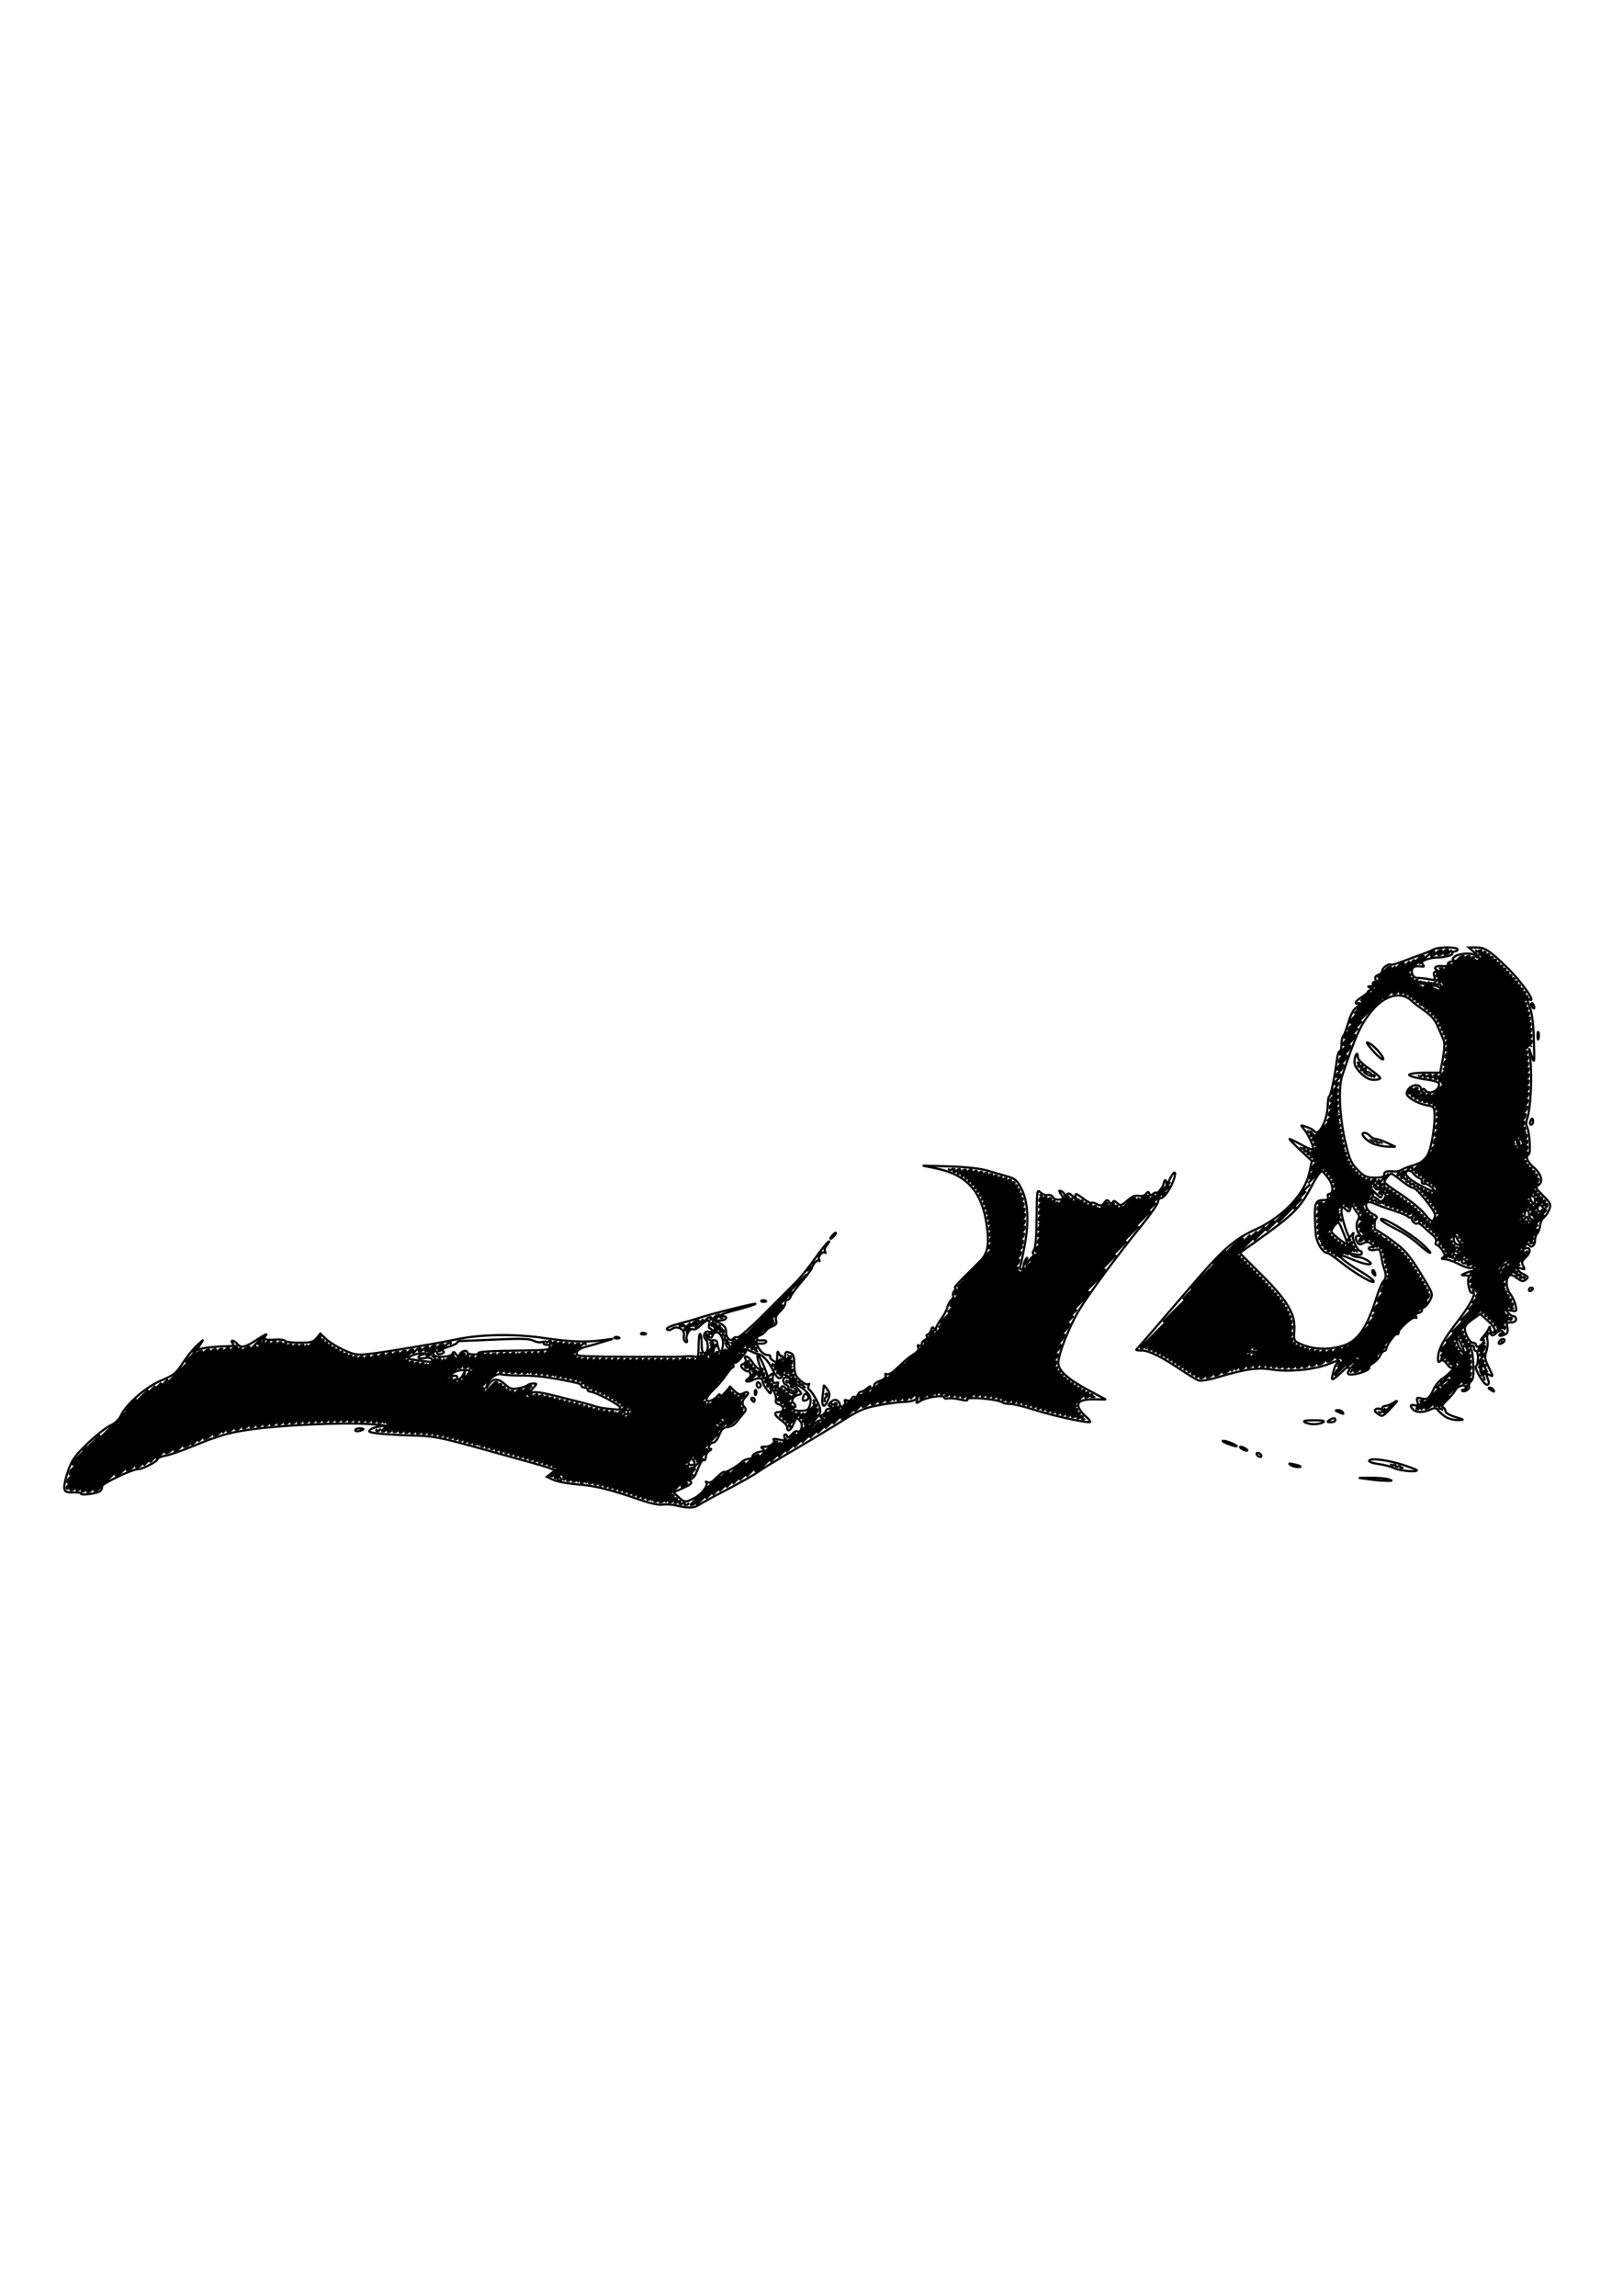 <?xml version="1.0" encoding="UTF-8" standalone="no"?>
<!-- Created with Inkscape (http://www.inkscape.org/) -->

<svg
   xmlns:dc="http://purl.org/dc/elements/1.1/"
   xmlns:cc="http://creativecommons.org/ns#"
   xmlns:rdf="http://www.w3.org/1999/02/22-rdf-syntax-ns#"
   xmlns:svg="http://www.w3.org/2000/svg"
   xmlns="http://www.w3.org/2000/svg"
   xmlns:sodipodi="http://sodipodi.sourceforge.net/DTD/sodipodi-0.dtd"
   xmlns:inkscape="http://www.inkscape.org/namespaces/inkscape"
   width="210mm"
   height="297mm"
   viewBox="0 0 744.094 1052.362"
   id="svg2"
   version="1.1"
   inkscape:version="0.91 r13725"
   sodipodi:docname="mm02.svg">
  <sodipodi:namedview
     id="base"
     pagecolor="#ffffff"
     bordercolor="#666666"
     borderopacity="1.0"
     inkscape:pageopacity="0.0"
     inkscape:pageshadow="2"
     inkscape:zoom="0.35"
     inkscape:cx="-60.714286"
     inkscape:cy="517.14286"
     inkscape:document-units="px"
     inkscape:current-layer="layer1"
     showgrid="false"
     inkscape:window-width="1920"
     inkscape:window-height="1018"
     inkscape:window-x="-8"
     inkscape:window-y="-8"
     inkscape:window-maximized="1" />
  <defs
     id="defs4" />
  <g
     inkscape:label="Layer 1"
     inkscape:groupmode="layer"
     id="layer1">
    <g
       id="g4194">
      <path
         inkscape:connector-curvature="0"
         id="path4187"
         d="m 310.024,690.082 c -2.055,-0.491 -4.89,-0.67 -6.3,-0.398 -1.561,0.301 -5.58,-0.56 -10.276,-2.2 -13.267,-4.636 -20.521,-6.425 -28.731,-7.084 -4.367,-0.351 -9.299,-1.27 -10.959,-2.042 l -3.018,-1.404 2.037,-1.65 c 2.379,-1.927 5.626,-0.778 -30.565,-10.818 -20.758,-5.759 -23.217,-6.24 -33.163,-6.497 -5.909,-0.152 -12.973,-0.57 -15.698,-0.928 -4.447,-0.584 -4.782,-0.782 -3.27,-1.929 0.927,-0.703 3.577,-1.356 5.889,-1.451 2.312,-0.095 -0.631,-0.507 -6.539,-0.915 -12.261,-0.847 -40.592,0.451 -54.821,2.512 -9.989,1.447 -14.361,2.74 -27.386,8.1 -4.367,1.797 -9.517,3.548 -11.444,3.891 -1.927,0.343 -3.503,1.016 -3.503,1.496 0,1.079 -6.843,4.648 -8.911,4.648 -2.745,0 -17.064,6.859 -16.638,7.969 0.227,0.59 -0.139,1.53 -0.811,2.088 -1.345,1.116 -9.309,2.185 -8.678,1.165 0.216,-0.349 -1.376,-0.6 -3.537,-0.557 -3.387,0.067 -3.97,-0.211 -4.226,-2.016 -0.164,-1.151 0.631,-4.725 1.766,-7.94 1.718,-4.867 3.222,-6.961 8.973,-12.494 3.8,-3.656 8.483,-7.356 10.405,-8.223 2.109,-0.951 3.98,-2.672 4.717,-4.336 2.33,-5.264 11.471,-13.283 18.521,-16.247 5.804,-2.441 6.944,-3.355 9.934,-7.973 1.858,-2.869 4.732,-6.463 6.387,-7.986 l 3.009,-2.77 -1.678,2.684 c -1.067,1.707 -1.218,2.393 -0.413,1.884 1.212,-0.767 7.23,-1.462 13.62,-1.574 2.392,-0.042 2.802,-0.308 1.988,-1.29 -0.633,-0.763 -0.669,-1.237 -0.092,-1.237 0.514,0 1.457,0.631 2.097,1.401 1.779,2.144 3.766,1.711 9.354,-2.036 2.819,-1.891 4.58,-2.769 3.912,-1.952 -1.589,1.947 -0.582,2.442 4.238,2.086 2.177,-0.161 4.199,0.096 4.492,0.571 0.294,0.475 3.279,0.864 6.634,0.864 5.197,0 6.354,-0.311 7.812,-2.102 l 1.711,-2.102 2.642,2.516 c 1.453,1.384 5.1,3.641 8.105,5.015 4.795,2.193 6.165,2.42 11.21,1.857 7.567,-0.844 31.6,-4.843 40.113,-6.674 11.15,-2.398 26.582,-2.691 39.901,-0.756 12.822,1.863 19.296,2.125 27.091,1.099 l 5.138,-0.676 -4.671,1.436 c -2.569,0.79 -6.099,1.8 -7.844,2.245 -3.595,0.917 -5.327,2.892 -3.455,3.94 0.969,0.542 18.859,0.805 44.929,0.66 1.028,-0.005 3.34,-0.121 5.138,-0.257 1.798,-0.136 3.69,0.058 4.204,0.43 0.596,0.432 0.934,-1.461 0.934,-5.224 0,-3.245 0.315,-5.706 0.701,-5.468 0.385,0.238 0.701,2.3 0.701,4.581 0,3.065 0.366,4.149 1.401,4.149 1.682,0 1.938,-4.695 0.343,-6.29 -1.457,-1.457 -0.303,-4.092 1.49,-3.404 0.79,0.303 1.437,0.086 1.437,-0.483 0,-0.569 -0.381,-1.034 -0.847,-1.034 -0.466,0 -0.627,-0.841 -0.358,-1.868 0.675,-2.582 -1.194,-2.357 -4.036,0.485 -1.294,1.294 -2.774,2.093 -3.289,1.775 -1.38,-0.853 -3.623,2.598 -3.009,4.63 0.365,1.209 0.181,1.537 -0.593,1.058 -0.617,-0.381 -0.935,-1.674 -0.706,-2.873 0.553,-2.893 -3.131,-4.773 -5.652,-2.883 -0.743,0.557 -1.541,0.572 -2.075,0.038 -0.534,-0.534 1.548,-1.503 5.411,-2.52 3.453,-0.909 7.54,-2.082 9.081,-2.606 5.451,-1.855 26.813,-7.196 26.023,-6.506 -0.44,0.385 -3.743,1.455 -7.34,2.379 -7.288,1.871 -10.458,3.211 -7.707,3.259 2.721,0.047 1.829,1.894 -0.934,1.934 l -2.569,0.037 2.569,1.394 c 1.879,1.019 2.569,2.111 2.569,4.066 0,2.698 2.232,4.551 3.334,2.768 0.325,-0.526 1.135,-0.748 1.8,-0.493 0.683,0.262 6.026,-4.388 12.283,-10.691 6.091,-6.135 12.669,-12.726 14.617,-14.646 1.949,-1.92 5.823,-6.716 8.61,-10.657 2.787,-3.941 5.606,-7.481 6.266,-7.867 0.659,-0.386 0.422,0.185 -0.528,1.268 -1.012,1.155 -1.433,2.478 -1.018,3.197 0.39,0.675 0.381,0.931 -0.02,0.57 -1.094,-0.986 -3.53,1.864 -2.751,3.218 0.372,0.646 0.331,0.862 -0.09,0.48 -0.736,-0.667 -2.81,1.552 -3.269,3.497 -0.121,0.514 -2.202,3.246 -4.623,6.072 -2.422,2.826 -4.671,5.874 -4.999,6.773 -0.328,0.899 -1.029,1.635 -1.559,1.635 -0.53,0 -0.963,0.687 -0.963,1.528 0,0.84 -1.078,2.527 -2.395,3.747 -1.669,1.547 -2.216,2.783 -1.806,4.077 0.446,1.406 0.025,2.072 -1.733,2.74 -1.278,0.486 -2.672,1.464 -3.099,2.173 -0.427,0.709 -1.512,1.56 -2.411,1.891 -2.463,0.905 -1.962,2.704 0.658,2.361 1.261,-0.165 2.207,0.12 2.102,0.634 -0.105,0.514 -1.136,0.911 -2.292,0.882 -2.508,-0.062 -2.512,-0.041 -0.593,2.887 0.83,1.266 2.326,2.303 3.325,2.303 0.999,0 1.608,0.336 1.354,0.747 -0.254,0.411 0.352,1.255 1.346,1.876 1.646,1.028 1.814,0.856 1.874,-1.915 0.055,-2.549 0.196,-2.74 0.869,-1.176 0.442,1.028 0.862,1.448 0.934,0.934 0.072,-0.514 0.493,-0.093 0.934,0.934 0.714,1.662 0.81,1.589 0.869,-0.671 0.057,-2.207 0.332,-2.44 2.101,-1.786 1.709,0.632 2.046,1.51 2.104,5.486 0.057,3.943 0.508,5.141 2.701,7.173 1.448,1.342 3.088,2.157 3.646,1.813 0.637,-0.394 0.742,-0.187 0.283,0.556 -0.402,0.651 -0.352,1.451 0.111,1.779 1.379,0.977 4.216,5.792 4.961,8.422 0.557,1.966 0.169,3.004 -1.966,5.253 -1.464,1.541 -2.662,3.182 -2.662,3.646 -5.7e-4,0.464 0.784,-0.061 1.743,-1.168 0.959,-1.106 2.536,-2.018 3.503,-2.026 1.356,-0.011 1.466,-0.2 0.479,-0.825 -1.062,-0.672 -1.033,-0.949 0.167,-1.62 0.796,-0.445 1.477,-1.23 1.513,-1.744 0.036,-0.514 0.452,-0.934 0.923,-0.934 0.471,0 1.172,-0.315 1.557,-0.701 0.385,-0.385 0.159,-0.701 -0.504,-0.701 -0.965,0 -0.973,-0.279 -0.041,-1.401 1.643,-1.979 3.823,-1.738 4.405,0.487 0.386,1.476 0.773,1.657 1.771,0.828 0.702,-0.583 1.002,-1.504 0.667,-2.047 -0.383,-0.619 -0.018,-0.76 0.98,-0.377 0.983,0.377 1.792,0.084 2.119,-0.77 0.291,-0.759 0.909,-1.146 1.372,-0.859 0.464,0.286 1.095,-0.136 1.403,-0.94 0.308,-0.803 1.008,-1.46 1.555,-1.46 0.547,0 1.835,-0.736 2.863,-1.635 1.028,-0.899 1.565,-1.114 1.193,-0.478 -0.454,0.776 -0.209,0.978 0.744,0.612 0.781,-0.3 1.328,-0.976 1.216,-1.502 -0.112,-0.527 1.099,-1.433 2.691,-2.013 1.813,-0.661 2.728,-1.541 2.448,-2.354 -0.271,-0.786 -0.034,-1.042 0.601,-0.65 0.576,0.356 2.207,-0.436 3.624,-1.761 1.417,-1.324 3.418,-3.185 4.445,-4.135 1.028,-0.95 2.999,-2.443 4.381,-3.318 1.656,-1.048 2.318,-2.096 1.943,-3.074 -0.377,-0.984 -0.201,-1.256 0.523,-0.809 0.643,0.397 1.093,0.117 1.093,-0.681 0,-0.746 0.657,-1.609 1.46,-1.917 0.803,-0.308 1.199,-0.984 0.879,-1.501 -0.32,-0.517 -0.165,-0.941 0.345,-0.941 0.509,0 1.211,-0.896 1.558,-1.992 0.497,-1.565 0.808,-1.715 1.45,-0.701 0.692,1.093 0.82,1.089 0.832,-0.022 0.007,-0.722 1.043,-2.662 2.3,-4.31 1.257,-1.648 2.559,-4.088 2.894,-5.421 0.335,-1.334 1.193,-2.91 1.908,-3.503 0.715,-0.593 1.058,-1.47 0.762,-1.948 -0.295,-0.478 -0.029,-1.481 0.592,-2.23 0.621,-0.748 0.762,-1.362 0.314,-1.365 -0.448,-0.003 0.656,-1.443 2.455,-3.2 1.798,-1.758 3.806,-3.753 4.46,-4.433 0.655,-0.68 2.598,-2.612 4.317,-4.292 3.729,-3.645 4.541,-7.803 3.272,-16.762 -2.168,-15.306 -8.977,-23.017 -22.897,-25.929 l -6.434,-1.346 12.144,0.353 c 7.606,0.221 14.064,0.929 17.282,1.893 2.826,0.847 7.017,2.06 9.314,2.695 3.585,0.991 4.495,1.775 6.43,5.535 3.071,5.967 3.617,14.833 1.593,25.848 -0.87,4.734 -1.809,9.198 -2.086,9.92 -0.277,0.723 -0.039,1.314 0.53,1.314 0.569,0 1.041,-0.736 1.048,-1.635 0.007,-0.899 0.456,-2.265 0.995,-3.036 0.757,-1.081 0.85,-0.868 0.408,0.934 -0.531,2.165 -0.49,2.199 0.56,0.467 0.623,-1.028 1.577,-2.161 2.119,-2.518 0.543,-0.357 0.687,-0.949 0.321,-1.315 -0.366,-0.366 -0.188,-1.24 0.395,-1.943 0.67,-0.807 1.097,-6.168 1.16,-14.566 0.093,-12.512 0.192,-13.195 1.689,-11.698 0.874,0.874 2.418,1.43 3.429,1.236 1.012,-0.195 2.068,0.242 2.348,0.971 0.284,0.741 1.542,1.24 2.852,1.132 2.209,-0.183 2.264,-0.315 0.963,-2.3 -1.222,-1.865 -1.219,-2.044 0.025,-1.567 0.772,0.296 1.404,0.998 1.404,1.56 0,0.713 0.321,0.7 1.064,-0.043 0.796,-0.796 1.522,-0.549 2.881,0.981 1.411,1.589 1.702,1.68 1.301,0.41 -0.695,-2.202 0.092,-2.06 3.659,0.66 1.655,1.262 3.235,2.069 3.511,1.793 0.276,-0.276 1.414,-0.015 2.527,0.581 1.677,0.897 2.25,0.79 3.332,-0.625 1.143,-1.494 1.435,-1.533 2.33,-0.307 0.809,1.109 1.126,1.145 1.516,0.176 0.39,-0.97 0.83,-0.92 2.111,0.24 1.482,1.341 1.848,1.267 4.34,-0.876 2.847,-2.448 3.464,-2.678 6.354,-2.37 0.97,0.103 2.158,-0.374 2.64,-1.06 0.708,-1.009 0.97,-1.017 1.363,-0.042 0.374,0.927 0.791,0.954 1.797,0.119 0.721,-0.598 1.31,-0.796 1.31,-0.439 0,1.16 3.193,-2.51 3.398,-3.906 0.315,-2.147 1.27,-2.613 1.31,-0.639 0.025,1.246 0.424,0.9 1.309,-1.133 1.765,-4.056 3.442,-4.945 2.387,-1.265 -1.186,4.137 -4.605,9.327 -6.144,9.327 -0.729,0 -1.334,0.736 -1.345,1.635 -0.011,0.899 -3.424,5.839 -7.585,10.977 -11.406,14.084 -23.153,29.953 -28.289,38.216 -4.671,7.515 -9.845,20.566 -9.868,24.891 -0.018,3.352 4.563,7.436 13.949,12.436 l 7.889,4.203 -5.263,-0.099 c -8.589,-0.161 -9.753,2.594 -3.509,8.305 1.284,1.175 1.915,2.149 1.401,2.164 -3.048,0.092 -17.186,-3.034 -24.852,-5.496 -4.934,-1.584 -10.224,-2.881 -11.755,-2.881 -1.531,0 -3.076,-0.292 -3.434,-0.65 -1.453,-1.453 -17.029,-2.867 -16.163,-1.467 0.419,0.679 -0.61,0.708 -3.338,0.095 -2.169,-0.487 -4.688,-0.692 -5.598,-0.454 -0.91,0.238 -1.654,0.003 -1.654,-0.52 0,-1.303 -8.286,-0.039 -10.948,1.671 -1.879,1.206 -2.02,1.178 -1.497,-0.306 0.471,-1.337 0.345,-1.424 -0.682,-0.47 -0.692,0.642 -2.928,1.168 -4.969,1.168 -2.041,0 -7.29,0.671 -11.664,1.49 -6.788,1.272 -9.194,2.28 -16.423,6.88 -4.658,2.964 -14.774,9.069 -22.48,13.565 -7.706,4.496 -15.3,9.14 -16.876,10.319 -1.576,1.179 -7.881,4.755 -14.013,7.946 -6.131,3.191 -11.977,6.381 -12.99,7.089 -2.079,1.453 -4.854,1.509 -10.302,0.208 z m 8.29,-3.357 c 3.399,-1.721 6.612,-5.989 5.464,-7.259 -0.372,-0.411 -0.118,-0.426 0.563,-0.032 0.743,0.43 1.94,0.022 2.991,-1.018 2.701,-2.673 4.644,-4.195 4.644,-3.638 0,0.776 6.116,-2.677 7.897,-4.459 0.868,-0.868 2.389,-1.578 3.38,-1.578 0.991,0 1.802,-0.578 1.802,-1.284 0,-0.706 1.366,-1.56 3.036,-1.896 2.384,-0.48 2.735,-0.804 1.635,-1.504 -1.094,-0.697 -0.864,-0.895 1.053,-0.906 2.608,-0.015 5.001,-2.035 3.843,-3.245 -0.381,-0.398 0.737,-0.417 2.484,-0.043 2.693,0.578 3.088,0.452 2.598,-0.825 -0.318,-0.828 -0.171,-1.506 0.327,-1.506 0.498,0 0.919,0.525 0.936,1.168 0.017,0.642 0.846,0.19 1.842,-1.005 0.996,-1.195 2.222,-1.919 2.725,-1.609 1.599,0.988 2.838,-2.603 1.52,-4.405 -1.607,-2.198 -1.969,-2.069 -3.315,1.181 -1.214,2.931 -2.803,3.761 -2.803,1.465 0,-0.736 -1.261,-2.236 -2.803,-3.333 -3.244,-2.31 -3.601,-3.737 -0.934,-3.737 2.464,0 2.443,-2.827 -0.026,-3.473 -1.211,-0.317 -1.731,-1.043 -1.442,-2.014 0.249,-0.835 -0.145,-2.57 -0.875,-3.854 -1.183,-2.082 -1.333,-2.133 -1.381,-0.467 -0.05,1.719 -0.2,1.682 -1.881,-0.467 -1.005,-1.284 -1.836,-2.836 -1.848,-3.448 -0.037,-1.974 -1.845,-2.316 -4.704,-0.89 -2.526,1.26 -4.095,0.584 -1.856,-0.8 1.39,-0.859 1.13,-3.27 -0.353,-3.27 -0.708,0 -1.806,-0.626 -2.441,-1.39 -0.936,-1.128 -0.86,-1.503 0.406,-1.989 0.858,-0.329 1.344,-1.162 1.08,-1.849 -1.023,-2.666 1.008,-1.946 3.092,1.095 2.299,3.355 4.482,4.368 3.372,1.564 -0.949,-2.396 -1.383,-4.904 -0.848,-4.904 0.707,0 4.517,8.751 4.237,9.733 -0.135,0.472 0.447,0.285 1.292,-0.417 1.307,-1.085 1.508,-1.073 1.343,0.075 -0.407,2.839 0.053,3.877 1.477,3.33 0.831,-0.319 1.206,-0.162 0.879,0.367 -0.314,0.508 -0.283,1.389 0.068,1.957 0.449,0.727 0.863,0.672 1.391,-0.184 0.573,-0.927 1.175,-0.696 2.521,0.967 1.003,1.239 2.346,1.952 3.101,1.648 0.962,-0.388 0.752,-0.713 -0.759,-1.173 -1.15,-0.35 -1.888,-0.965 -1.64,-1.366 0.248,-0.402 -0.177,-0.971 -0.945,-1.266 -1.774,-0.681 -1.832,-3.397 -0.073,-3.397 0.728,0 1.499,0.315 1.713,0.701 0.214,0.385 0.333,0.32 0.263,-0.144 -0.069,-0.465 -1.071,-1.195 -2.227,-1.622 -1.195,-0.442 -1.882,-0.422 -1.592,0.046 0.28,0.453 -0.093,1.055 -0.829,1.337 -0.896,0.344 -1.981,-0.815 -3.288,-3.515 -2.036,-4.206 -4.6,-7.05 -6.726,-7.461 -0.687,-0.133 -2.417,-0.804 -3.844,-1.492 -2.055,-0.991 -2.832,-1.011 -3.737,-0.1 -0.903,0.91 -0.753,1.003 0.718,0.442 1.662,-0.633 1.612,-0.395 -0.467,2.228 -1.28,1.616 -2.878,2.961 -3.55,2.989 -0.673,0.028 -0.963,0.472 -0.645,0.986 0.318,0.514 0.237,0.937 -0.178,0.941 -0.416,0.003 -1.802,1.58 -3.081,3.503 -1.279,1.923 -3.776,4.861 -5.55,6.529 -3.864,3.633 -4.653,6.217 -1.624,5.32 1.114,-0.33 2.55,-1.268 3.193,-2.085 0.866,-1.102 1.168,-1.161 1.168,-0.227 0,0.692 1.035,0.053 2.3,-1.419 l 2.3,-2.677 2.137,2.002 c 1.659,1.554 2.519,1.788 3.842,1.045 2.308,-1.297 3.077,-0.297 1.209,1.571 -1.764,1.764 -1.927,3.393 -0.485,4.835 0.747,0.747 0.607,1.499 -0.515,2.756 -0.849,0.951 -2.271,2.713 -3.161,3.916 -0.91,1.231 -2.707,2.253 -4.105,2.335 -1.948,0.115 -2.785,0.906 -3.863,3.65 -0.757,1.927 -1.996,3.503 -2.753,3.503 -1.652,0 -2.947,2.79 -1.313,2.831 0.626,0.016 0.403,0.457 -0.496,0.981 -0.899,0.524 -1.635,1.797 -1.635,2.829 0,1.032 -0.357,1.656 -0.793,1.387 -0.772,-0.477 -1.623,0.937 -3.741,6.219 -0.567,1.413 -1.775,2.602 -2.685,2.643 -0.978,0.044 -1.177,0.266 -0.487,0.545 2.005,0.809 1.291,1.655 -2.984,3.534 l -4.134,1.817 2.323,2.153 c 2.787,2.583 3.121,2.607 7.248,0.518 z m 26.274,-45.074 c -0.318,-0.514 -0.132,-0.934 0.412,-0.934 0.544,0 0.989,0.42 0.989,0.934 0,0.514 -0.185,0.934 -0.412,0.934 -0.227,0 -0.672,-0.42 -0.989,-0.934 z m 1.475,-3.192 c -0.041,-0.985 0.18,-1.537 0.491,-1.226 0.31,0.31 0.344,1.116 0.074,1.79 -0.298,0.745 -0.52,0.524 -0.564,-0.564 z m 0.86,-3.87 c 0,-0.801 0.42,-1.197 0.934,-0.879 0.514,0.318 0.934,0.973 0.934,1.456 0,0.483 -0.42,0.879 -0.934,0.879 -0.514,0 -0.934,-0.655 -0.934,-1.456 z m -89.681,43.494 c 0,-0.514 -0.445,-0.934 -0.989,-0.934 -0.544,0 -0.73,0.42 -0.412,0.934 0.318,0.514 0.763,0.934 0.989,0.934 0.227,0 0.412,-0.42 0.412,-0.934 z m 61.059,-7.94 c -0.296,-0.771 -0.868,-1.401 -1.272,-1.401 -0.404,0 -0.976,0.631 -1.272,1.401 -0.364,0.948 0.047,1.401 1.272,1.401 1.225,0 1.636,-0.453 1.272,-1.401 z m 12.741,-18.271 c 0,-0.544 -0.42,-0.73 -0.934,-0.412 -0.514,0.318 -0.934,0.763 -0.934,0.989 0,0.227 0.42,0.412 0.934,0.412 0.514,0 0.934,-0.445 0.934,-0.989 z m -42.972,-4.616 c 0,-0.514 -0.42,-0.934 -0.934,-0.934 -0.514,0 -0.934,0.42 -0.934,0.934 0,0.514 0.42,0.934 0.934,0.934 0.514,0 0.934,-0.42 0.934,-0.934 z m 83.291,-3.275 c 0.85,-3.179 -0.189,-5.302 -3.884,-7.934 -3.078,-2.192 -3.705,-1.611 -1.222,1.133 1.497,1.654 1.475,1.777 -0.402,2.268 -2.205,0.577 -3.459,2.773 -2.073,3.63 0.491,0.304 0.893,0.973 0.893,1.486 0,0.514 -0.416,0.677 -0.923,0.363 -0.508,-0.314 -0.714,-0.024 -0.457,0.645 0.277,0.723 1.867,1.177 3.918,1.119 2.955,-0.084 3.553,-0.474 4.151,-2.711 z m -3.192,-3.382 c 0.541,-2.068 1.704,-2.281 2.411,-0.441 0.292,0.761 -0.204,1.494 -1.183,1.75 -1.278,0.334 -1.575,0.018 -1.228,-1.309 z m -83.869,4.556 c -0.034,-1.177 -11.574,-7.262 -13.745,-7.247 -0.642,0.004 -1.168,-0.413 -1.168,-0.927 0,-0.514 -0.631,-0.934 -1.401,-0.934 -0.771,0 -1.401,-0.371 -1.401,-0.825 0,-0.454 -0.946,-1.039 -2.102,-1.3 -10.587,-2.39 -17.647,-3.357 -24.746,-3.391 -4.603,-0.022 -8.958,-0.257 -9.678,-0.522 -2.032,-0.749 -5.701,1.582 -6.562,4.169 l -0.777,2.335 1.494,-2.102 c 1.946,-2.738 4.304,-2.66 7.441,0.247 2.094,1.941 3.118,2.246 5.887,1.755 1.843,-0.327 3.751,-0.964 4.239,-1.415 0.488,-0.451 1.717,-0.821 2.732,-0.821 1.783,0 1.776,0.072 -0.187,2.162 -1.117,1.189 -2.025,2.555 -2.017,3.036 0.007,0.481 0.395,0.272 0.861,-0.463 0.87,-1.375 4.077,-0.995 14.539,1.722 2.055,0.534 6.049,1.539 8.875,2.233 2.826,0.695 5.769,1.531 6.539,1.859 0.771,0.328 3.083,0.75 5.138,0.939 2.055,0.189 4.262,0.413 4.904,0.5 0.642,0.086 1.153,-0.368 1.134,-1.011 z m -72.036,-14.947 c 1.063,-2.065 1.071,-2.061 0.494,0.234 -0.323,1.284 -0.426,2.125 -0.229,1.868 0.198,-0.257 1.065,-1.313 1.928,-2.347 1.524,-1.826 1.471,-1.881 -1.86,-1.938 -2.051,-0.035 -4.138,0.603 -5.196,1.589 -1.727,1.609 -1.722,1.635 0.215,1.128 1.147,-0.3 1.983,-0.079 1.983,0.525 0,1.763 1.524,1.158 2.665,-1.059 z m -14.337,-7.232 c -0.389,-0.63 -1.737,-0.812 -3.363,-0.455 -1.597,0.351 -2.714,0.208 -2.714,-0.347 0,-0.519 0.946,-1.126 2.102,-1.348 1.879,-0.362 1.84,-0.418 -0.36,-0.532 -1.354,-0.07 -3.598,0.462 -4.985,1.182 -2.481,1.287 -2.425,1.323 3.396,2.15 6.507,0.924 6.872,0.885 5.924,-0.649 z m 9.536,-2.525 c 0.389,-1.013 0.723,-0.954 1.629,0.286 1.053,1.44 1.186,1.442 1.729,0.028 0.6,-1.565 3.449,-2.176 3.449,-0.74 0,0.436 1.269,0.828 2.819,0.872 1.551,0.044 2.593,-0.287 2.315,-0.735 -0.277,-0.449 5.075,-0.887 11.894,-0.974 19.624,-0.25 20.27,-0.299 20.757,-1.566 0.278,-0.725 -0.285,-1.192 -1.437,-1.192 -1.042,0 -1.637,-0.416 -1.323,-0.923 0.332,-0.538 -0.061,-0.681 -0.942,-0.343 -0.832,0.319 -2.522,0.04 -3.755,-0.62 -1.714,-0.917 -5.715,-1.044 -16.986,-0.536 -8.109,0.365 -15.479,0.665 -16.378,0.667 -0.899,0.002 -1.635,0.331 -1.635,0.731 0,0.401 -1.751,1.253 -3.89,1.894 -2.504,0.75 -3.475,1.422 -2.724,1.886 0.858,0.53 0.718,0.893 -0.529,1.371 -0.94,0.361 -1.842,0.211 -2.025,-0.337 -0.495,-1.484 -1.73,-1.187 -1.73,0.415 0,1.86 8.043,1.692 8.762,-0.184 z m 119.813,-1.686 c 0,-0.514 -0.407,-0.304 -0.906,0.467 -0.498,0.771 -0.906,1.822 -0.906,2.335 0,0.514 0.407,0.304 0.906,-0.467 0.498,-0.771 0.906,-1.822 0.906,-2.335 z m 4.138,-1.788 c 0.839,-4.628 -3.199,-8.677 -4.715,-4.727 -0.426,1.111 -0.837,1.185 -1.86,0.335 -1.058,-0.878 -1.196,-0.785 -0.71,0.482 0.36,0.938 1.405,1.463 2.59,1.3 1.237,-0.17 2.021,0.256 2.077,1.128 0.109,1.685 1.422,4.871 1.837,4.457 0.162,-0.162 0.514,-1.501 0.781,-2.975 z m 2.601,-0.75 c -0.67,-0.67 -1.105,-0.726 -1.105,-0.14 0,1.247 1.105,2.352 1.728,1.728 0.265,-0.265 -0.015,-0.98 -0.623,-1.588 z m -213.162,-1.766 c 0,-1.201 -0.541,-1.033 -1.886,0.588 -0.987,1.19 -0.929,1.326 0.353,0.834 0.843,-0.324 1.533,-0.964 1.533,-1.423 z m 192.615,-7.077 c -0.674,-0.27 -1.48,-0.237 -1.791,0.074 -0.31,0.31 0.241,0.531 1.226,0.491 1.088,-0.045 1.31,-0.266 0.564,-0.564 z m 5.922,-1.05 c -0.288,-0.288 -1.041,-5.9e-4 -1.675,0.638 -0.916,0.923 -0.808,1.03 0.523,0.523 0.921,-0.351 1.44,-0.873 1.152,-1.161 z m 308.252,71.751 -4.671,-0.641 5.605,-0.054 c 3.083,-0.029 6.656,0.283 7.94,0.694 2.093,0.67 1.996,0.742 -0.934,0.694 -1.798,-0.029 -5.371,-0.342 -7.94,-0.694 z m 11.677,-5.068 c -1.284,-0.691 -4.543,-1.554 -7.241,-1.919 -2.955,-0.399 -4.672,-1.041 -4.318,-1.613 0.796,-1.288 8.708,-0.215 15.996,2.17 3.211,1.051 5.839,2.087 5.839,2.302 0,0.944 -8.162,0.197 -10.276,-0.94 z m -47.643,-1.514 c -1.023,-0.693 -0.645,-0.779 1.401,-0.321 3.435,0.768 4.181,1.303 1.79,1.284 -0.985,-0.007 -2.421,-0.441 -3.192,-0.963 z m -15.414,-4.628 c -0.318,-0.514 -0.157,-0.934 0.357,-0.934 0.514,0 1.194,0.42 1.512,0.934 0.318,0.514 0.157,0.934 -0.357,0.934 -0.514,0 -1.194,-0.42 -1.512,-0.934 z m -7.006,-2.803 c -0.771,-0.498 -0.981,-0.906 -0.467,-0.906 0.514,0 1.565,0.407 2.335,0.906 0.771,0.498 0.981,0.906 0.467,0.906 -0.514,0 -1.565,-0.407 -2.335,-0.906 z m -6.539,-2.335 c -1.798,-0.693 -2.639,-1.272 -1.868,-1.288 0.771,-0.016 2.662,0.549 4.204,1.254 3.608,1.652 1.93,1.676 -2.335,0.034 z m -399.826,-6.16 c 0,-0.466 0.841,-0.847 1.868,-0.847 1.028,0 1.868,0.161 1.868,0.358 0,0.197 -0.841,0.578 -1.868,0.847 -1.028,0.269 -1.868,0.108 -1.868,-0.358 z m 435.324,-3.649 c -0.99,-0.64 0.244,-0.906 4.204,-0.906 3.96,0 5.194,0.266 4.204,0.906 -0.771,0.498 -2.662,0.906 -4.204,0.906 -1.541,0 -3.433,-0.408 -4.204,-0.906 z m 11.21,-0.934 c 1.811,-1.17 2.803,-1.17 2.803,0 0,0.514 -0.946,0.928 -2.102,0.92 -1.7,-0.011 -1.834,-0.188 -0.701,-0.92 z m 53.222,-1.592 c -1.27,-0.876 -2.789,-2.225 -3.375,-2.999 -0.88,-1.163 -1.496,-1.211 -3.547,-0.276 -3.162,1.441 -6.377,1.445 -7.812,0.01 -1.657,-1.657 -1.363,-2.504 0.684,-1.969 1.488,0.389 1.709,0.104 1.256,-1.626 -0.481,-1.841 -0.272,-2.029 1.706,-1.533 2.846,0.714 3.726,0.069 5.686,-4.175 0.868,-1.879 2.76,-4.133 4.204,-5.009 1.444,-0.875 3.642,-2.911 4.886,-4.523 1.243,-1.612 1.494,-2.222 0.557,-1.354 -1.608,1.49 -1.805,1.449 -3.524,-0.736 -1.382,-1.757 -2.117,-2.068 -3.053,-1.291 -0.986,0.818 -1.181,0.379 -0.977,-2.2 0.292,-3.675 2.685,-7.96 9.003,-16.12 4.538,-5.861 7.41,-10.719 7.41,-12.534 0,-0.57 -0.399,-0.789 -0.887,-0.488 -1.055,0.652 -2.373,-5.482 -1.486,-6.917 0.364,-0.589 -0.264,-1.019 -1.542,-1.054 -2.154,-0.059 -2.153,-0.061 0.178,-1.08 1.284,-0.561 2.651,-0.955 3.036,-0.875 0.385,0.08 0.701,-0.319 0.701,-0.888 0,-0.569 -0.586,-0.809 -1.302,-0.535 -0.716,0.275 -3.219,-0.521 -5.562,-1.768 -2.343,-1.247 -5.225,-2.274 -6.405,-2.282 -1.558,-0.01 -1.798,-0.234 -0.878,-0.817 1.043,-0.661 0.983,-1.235 -0.341,-3.255 -0.884,-1.349 -2.024,-2.453 -2.534,-2.453 -0.51,0 -0.68,-0.642 -0.379,-1.427 0.318,-0.829 -0.276,-2.101 -1.419,-3.036 -1.081,-0.885 -2.99,-2.599 -4.241,-3.81 -1.251,-1.211 -2.526,-1.95 -2.833,-1.643 -0.877,0.877 -3.115,-1.393 -2.444,-2.478 0.335,-0.543 0.153,-0.696 -0.413,-0.346 -0.558,0.345 -1.258,0.232 -1.556,-0.25 -0.298,-0.482 -3.375,-1.773 -6.837,-2.868 -3.463,-1.095 -7.025,-2.389 -7.918,-2.875 -0.892,-0.486 -2.288,-0.884 -3.101,-0.884 -2.513,0 -1.179,4.044 1.803,5.469 1.658,0.793 2.282,1.532 1.631,1.935 -1.029,0.636 -1.156,5.707 -0.135,5.375 0.283,-0.092 3.452,1.969 7.042,4.579 6.621,4.815 8.458,7.031 15.292,18.447 3.704,6.186 3.775,6.462 2.382,9.156 -0.79,1.528 -2.043,3.01 -2.783,3.295 -0.741,0.284 -1.144,0.845 -0.896,1.247 0.248,0.402 -0.427,0.96 -1.501,1.24 -1.241,0.325 -1.695,0.926 -1.246,1.652 0.423,0.685 0.317,0.901 -0.267,0.54 -1.177,-0.728 -7.724,5.07 -7.724,6.84 0,0.691 -0.278,0.979 -0.618,0.639 -0.675,-0.675 -4.987,5.202 -4.987,6.796 0,0.541 -0.429,0.984 -0.954,0.984 -0.525,0 -1.412,1.005 -1.972,2.233 -0.56,1.228 -2.007,2.763 -3.218,3.41 -1.21,0.648 -1.979,1.535 -1.709,1.973 0.559,0.905 -3.5,2.658 -7.328,3.165 -3.208,0.425 -3.265,-0.829 -0.177,-3.916 4.566,-4.566 1.423,-3.308 -3.597,1.44 -5.233,4.949 -6.269,5.586 -5.865,3.606 0.772,-3.781 1.773,-6.306 2.5,-6.306 0.458,0 0.833,-0.397 0.833,-0.882 0,-0.485 -1.877,-0.051 -4.172,0.964 -6.265,2.771 -18.834,4.14 -26.464,2.882 -6.801,-1.121 -12.175,-0.368 -25.348,3.556 -3.675,1.094 -7.48,1.736 -8.455,1.427 -0.976,-0.31 -4.637,-2.484 -8.136,-4.832 -9.185,-6.163 -14.999,-9.01 -18.216,-8.919 -1.55,0.044 -2.616,-0.122 -2.368,-0.37 1.03,-1.03 10.631,-12.128 23.854,-27.573 15.756,-18.404 20.869,-22.963 30.922,-27.57 12.598,-5.773 22.581,-16.343 24.621,-26.067 l 1.11,-5.292 -5.373,-5.041 c -2.955,-2.773 -5.113,-5.041 -4.795,-5.041 0.318,0 2.85,1.247 5.627,2.771 3.916,2.149 5.049,2.453 5.049,1.355 0,-1.728 -2.507,-6.801 -4.464,-9.033 -1.348,-1.538 -1.256,-1.575 1.516,-0.609 1.623,0.566 3.186,1.408 3.472,1.871 1.859,3.009 6.077,-4.691 6.229,-11.372 0.058,-2.531 0.391,-4.601 0.742,-4.601 0.659,0 2.663,-9.623 3.453,-16.582 0.248,-2.184 0.829,-3.97 1.291,-3.97 0.462,0 0.84,-1.387 0.84,-3.083 0,-1.696 0.374,-3.482 0.831,-3.97 0.457,-0.488 1.521,-3.309 2.365,-6.269 0.882,-3.096 2.315,-5.87 3.373,-6.53 1.012,-0.632 1.839,-1.493 1.839,-1.913 0,-0.421 -0.42,-0.505 -0.934,-0.187 -0.514,0.318 -0.934,0.156 -0.934,-0.359 0,-0.515 1.261,-1.681 2.803,-2.592 1.541,-0.911 2.803,-1.985 2.803,-2.388 0,-0.403 0.736,-0.762 1.635,-0.798 1.398,-0.056 1.364,-0.182 -0.234,-0.869 -1.668,-0.717 -1.687,-0.81 -0.178,-0.869 0.929,-0.036 1.43,-0.486 1.113,-1 -0.318,-0.514 -0.087,-0.934 0.512,-0.934 0.599,0 0.856,-0.609 0.57,-1.353 -0.314,-0.819 0.2,-1.582 1.301,-1.931 1.001,-0.318 1.821,-1.165 1.821,-1.883 0,-1.318 3.135,-3.529 3.908,-2.757 0.229,0.229 2.702,-0.46 5.494,-1.532 2.793,-1.072 6.759,-2.539 8.814,-3.259 2.055,-0.721 4.467,-1.728 5.359,-2.238 2.115,-1.209 10.989,-1.204 10.989,0.006 0,0.514 -0.655,0.934 -1.456,0.934 -0.801,0 -1.228,0.369 -0.949,0.82 0.528,0.854 -3.719,1.982 -7.459,1.982 -1.187,0 -3.282,0.427 -4.656,0.95 -1.952,0.742 -2.27,1.224 -1.454,2.207 0.831,1.002 0.614,1.184 -1.066,0.897 -2.951,-0.505 -4.474,0.774 -3.834,3.22 0.357,1.365 1.259,2.068 2.651,2.068 1.16,0 3.471,0.272 5.136,0.605 2.779,0.556 2.974,0.441 2.389,-1.401 -0.488,-1.539 -0.241,-2.024 1.061,-2.08 0.981,-0.043 1.205,-0.273 0.53,-0.545 -2.342,-0.945 -1.087,-2.296 1.868,-2.01 2.048,0.198 2.96,-0.087 2.803,-0.874 -0.128,-0.642 0.712,-1.201 1.868,-1.241 1.156,-0.041 1.554,-0.293 0.885,-0.561 -0.911,-0.365 -0.793,-0.809 0.467,-1.765 1.962,-1.488 8.314,-1.767 9.158,-0.402 0.318,0.514 0.996,0.934 1.508,0.934 0.512,0 -0.248,-1.038 -1.69,-2.306 l -2.621,-2.306 3.295,-0.029 c 3.947,-0.035 6.067,1.312 13.801,8.772 7.311,7.052 14.562,17.554 10.303,14.921 -0.769,-0.475 -0.878,-0.145 -0.37,1.113 1.946,4.812 2.471,8.234 2.784,18.136 0.318,10.085 0.26,10.514 -0.947,7.006 l -1.286,-3.737 0.472,3.737 c 1.1,8.702 0.319,24.335 -1.45,29.008 -0.399,1.055 -0.375,2.544 0.053,3.309 1.167,2.086 1.819,11.956 0.83,12.568 -1.699,1.05 -0.806,3.33 2.408,6.152 3.529,3.099 4.309,6.674 1.765,8.097 -1.276,0.714 -0.92,1.421 2.339,4.647 3.494,3.459 3.755,4.039 2.869,6.368 -0.536,1.409 -1.638,3.048 -2.449,3.641 -0.811,0.593 -1.604,2.257 -1.762,3.697 -0.158,1.44 -0.739,3.07 -1.291,3.622 -0.552,0.552 -1.004,1.946 -1.004,3.097 0,2.428 -1.763,3.886 -2.756,2.279 -0.487,-0.788 -1.051,-0.64 -1.997,0.522 -1.161,1.427 -1.133,1.551 0.239,1.037 2.529,-0.947 2.714,1.712 0.28,3.999 -1.83,1.719 -2.05,2.436 -1.225,3.978 0.836,1.562 0.756,1.785 -0.473,1.313 -2.782,-1.068 -2.454,0.995 0.377,2.366 2.5,1.211 2.655,1.509 1.349,2.593 -1.239,1.029 -1.898,0.912 -4.115,-0.727 -1.965,-1.453 -2.91,-1.682 -3.698,-0.894 -1.611,1.611 -1.264,5.774 0.689,8.265 0.961,1.225 2.033,3.54 2.383,5.144 0.61,2.795 0.529,2.895 -1.98,2.418 -2.352,-0.447 -2.487,-0.34 -1.335,1.055 0.705,0.854 1.791,1.552 2.413,1.552 0.622,0 1.131,0.631 1.131,1.401 0,0.863 -0.876,1.401 -2.281,1.401 -1.951,0 -2.198,0.329 -1.709,2.278 0.346,1.378 0.109,2.567 -0.599,3.01 -1.73,1.08 -3.596,1.218 -2.979,0.22 0.295,-0.477 0.992,-0.585 1.55,-0.241 0.605,0.374 0.745,0.192 0.347,-0.452 -0.9,-1.456 -2.013,-1.357 -3.7,0.33 -0.891,0.891 -1.625,1.057 -2,0.452 -1.051,-1.701 -2.354,0.054 -1.77,2.384 0.312,1.244 0.094,3.62 -0.484,5.279 -0.903,2.591 -0.743,3.642 1.132,7.431 2.051,4.144 2.072,4.353 0.346,3.429 -1.584,-0.848 -1.744,-0.743 -1.16,0.76 1.063,2.734 1.074,3.353 0.067,3.73 -1.27,0.476 -6.227,-7.849 -5.091,-8.552 1.189,-0.735 1.152,-6.981 -0.041,-6.981 -0.514,0 -0.934,-0.655 -0.934,-1.456 0,-0.801 -0.427,-1.192 -0.949,-0.87 -0.522,0.323 -0.637,1.083 -0.256,1.69 0.381,0.607 0.808,3.89 0.948,7.296 0.185,4.494 -0.114,6.499 -1.09,7.308 -0.739,0.613 -1.135,1.661 -0.879,2.328 0.464,1.209 -2.273,2.871 -3.201,1.943 -0.269,-0.269 0.001,-0.489 0.601,-0.489 0.599,0 1.09,-0.42 1.09,-0.934 0,-1.808 -3.684,-0.909 -4.79,1.168 -0.615,1.156 -2.417,3.294 -4.003,4.75 -1.889,1.735 -2.481,2.809 -1.717,3.114 0.642,0.256 1.168,1.048 1.168,1.761 0,0.731 1.934,1.89 4.437,2.66 4.431,1.363 4.433,1.365 1.142,1.43 -1.812,0.036 -4.335,-0.651 -5.605,-1.527 z m 1.776,-16.946 c -1.059,-0.388 -3.619,1.604 -3.619,2.815 0,0.475 1.012,0.108 2.249,-0.815 1.237,-0.923 1.853,-1.823 1.37,-2 z m 14.695,-5.497 c -0.31,-0.31 -0.531,0.241 -0.491,1.226 0.045,1.088 0.266,1.31 0.564,0.564 0.27,-0.674 0.237,-1.48 -0.074,-1.79 z m -104.024,-7.411 c -0.642,-0.259 -1.693,-0.259 -2.335,0 -0.642,0.259 -0.117,0.471 1.168,0.471 1.284,0 1.81,-0.212 1.168,-0.471 z m 94.902,-3.208 c -1.017,-2.105 -2.116,-3.56 -2.443,-3.233 -0.691,0.691 2.547,7.06 3.59,7.06 0.386,0 -0.13,-1.722 -1.147,-3.827 z m -54.435,0.581 c 6.831,-2.043 11.076,-8.077 15.461,-21.976 1.216,-3.853 2.752,-7.43 3.414,-7.949 1.145,-0.897 1.131,-2.99 -0.042,-6.064 -0.294,-0.771 -0.804,-3.017 -1.133,-4.991 -0.535,-3.211 -0.833,-3.531 -2.818,-3.033 -1.221,0.306 -2.48,0.135 -2.799,-0.381 -0.319,-0.516 0.181,-0.951 1.11,-0.967 1.597,-0.028 1.593,-0.103 -0.074,-1.365 -1.324,-1.002 -2.227,-1.087 -3.622,-0.341 -1.4,0.749 -2.056,0.683 -2.659,-0.27 -1.341,-2.116 -0.95,-3.58 0.805,-3.015 1.005,0.323 1.233,0.222 0.593,-0.263 -1.749,-1.324 -2.391,-4.811 -1.271,-6.903 0.83,-1.551 0.766,-2.32 -0.293,-3.538 -0.745,-0.856 -1.591,-2.188 -1.88,-2.958 -0.393,-1.048 -0.69,-0.862 -1.175,0.738 -0.615,2.027 -0.74,2.056 -2.398,0.556 -1.671,-1.513 -1.75,-1.464 -1.75,1.099 0,2.284 2.386,10.218 3.486,11.593 0.194,0.242 0.789,-0.178 1.324,-0.934 0.804,-1.138 0.882,-1.095 0.451,0.246 -0.526,1.637 2.086,7.238 3.38,7.249 0.385,0.003 0.701,0.479 0.701,1.057 0,0.682 -1.065,0.847 -3.036,0.468 -2.159,-0.414 -2.631,-0.317 -1.635,0.336 0.771,0.505 2.089,0.925 2.929,0.933 2.205,0.021 6.71,2.522 5.685,3.156 -0.888,0.549 -4.807,-0.555 -10.325,-2.908 -7.008,-2.989 -3.088,1.112 6.318,6.609 2.791,1.631 5.255,3.527 5.475,4.212 0.555,1.724 -8.431,-3.49 -14.954,-8.677 -2.936,-2.335 -5.701,-4.246 -6.143,-4.246 -2.26,0 -5.204,-4.897 -5.475,-9.107 -0.878,-13.62 -0.523,-15.182 3.445,-15.182 2.025,0 2.574,-0.354 2.173,-1.401 -0.296,-0.771 -0.101,-1.401 0.433,-1.401 2.113,0 2.133,-3.772 0.037,-6.773 -1.166,-1.669 -2.551,-3.33 -3.078,-3.689 -0.558,-0.381 -2.451,2.207 -4.535,6.199 -5.69,10.901 -8.354,13.544 -27.104,26.888 l -6.194,4.408 10.064,10.071 c 11.953,11.962 15.47,17.95 14.951,25.455 -0.308,4.453 -0.173,4.782 2.476,6.015 5.838,2.717 12.848,3.089 19.682,1.045 z m 13.91,-33.249 c -0.339,-0.548 -0.415,-1.197 -0.171,-1.442 0.245,-0.245 0.694,0.203 0.998,0.996 0.632,1.646 0.093,1.936 -0.828,0.445 z m 49.83,32.571 c 1.475,-1.475 1.442,-2.911 -0.047,-2.053 -0.642,0.37 -0.275,-0.341 0.815,-1.58 1.091,-1.239 2.213,-2.883 2.495,-3.654 0.405,-1.108 0.528,-1.059 0.586,0.234 0.083,1.842 1.592,2.218 2.152,0.537 0.201,-0.604 -1.222,-2.533 -3.164,-4.287 l -3.53,-3.189 -2.68,1.908 c -4.712,3.356 -5.106,4.243 -3.542,7.986 0.77,1.843 2.052,3.351 2.849,3.351 0.797,0 1.449,0.42 1.449,0.934 0,1.267 1.252,1.177 2.616,-0.187 z m 11.397,-36.475 c 0,-0.521 -0.62,-0.42 -1.401,0.229 -0.771,0.64 -1.401,1.583 -1.401,2.097 0,0.521 0.62,0.42 1.401,-0.229 0.771,-0.64 1.401,-1.583 1.401,-2.097 z m -18.683,-1.64 c 0,-0.514 -0.42,-0.934 -0.934,-0.934 -0.514,0 -0.934,0.42 -0.934,0.934 0,0.514 0.42,0.934 0.934,0.934 0.514,0 0.934,-0.42 0.934,-0.934 z m -3.27,-3.737 c -0.318,-0.514 -0.973,-0.934 -1.456,-0.934 -0.483,0 -0.879,0.42 -0.879,0.934 0,0.514 0.655,0.934 1.456,0.934 0.801,0 1.197,-0.42 0.879,-0.934 z m -52.943,-9.603 c -2.084,-5.104 -2.128,-5.143 -3.776,-3.244 -0.917,1.057 -1.651,2.383 -1.632,2.947 0.033,0.96 6.65,6.146 7.244,5.678 0.15,-0.118 -0.676,-2.54 -1.836,-5.381 z m 53.809,5.151 c -0.551,-0.377 -1.336,-1.527 -1.744,-2.555 -0.491,-1.236 -0.892,-1.463 -1.188,-0.67 -0.712,1.912 0.461,3.941 2.269,3.925 0.998,-0.008 1.263,-0.289 0.662,-0.701 z m -11.623,-12.972 c 0.025,-1.869 -8.486,-12.47 -10.011,-12.47 -0.803,0 -3.255,-1.471 -5.45,-3.27 -2.195,-1.798 -4.293,-3.27 -4.664,-3.27 -0.758,0 -3.14,2.924 -3.186,3.911 -0.016,0.353 3.455,2.913 7.714,5.689 4.259,2.776 9.154,6.828 10.878,9.004 2.325,2.935 3.336,3.637 3.919,2.718 0.432,-0.681 0.792,-1.722 0.8,-2.314 z m 44.108,1.76 c -0.617,-0.206 -1.122,-1.18 -1.122,-2.164 0,-0.985 -0.42,-1.79 -0.934,-1.79 -0.514,0 -0.934,0.631 -0.934,1.401 0,0.771 -0.445,1.401 -0.989,1.401 -0.544,0 -0.702,0.465 -0.35,1.034 0.447,0.724 0.869,0.661 1.406,-0.207 0.605,-0.979 0.897,-0.902 1.382,0.362 0.338,0.882 1.076,1.319 1.639,0.97 0.721,-0.445 0.691,-0.744 -0.098,-1.007 z m 4.776,-5.905 c -0.731,-0.731 -1.191,-0.731 -1.643,0 -0.972,1.572 0.403,3.272 1.643,2.031 0.731,-0.731 0.731,-1.3 0,-2.031 z m -3.095,-2.721 c 0,-1.057 -0.623,-1.868 -1.434,-1.868 -1.145,0 -1.232,0.377 -0.434,1.868 0.55,1.028 1.195,1.868 1.434,1.868 0.239,0 0.434,-0.841 0.434,-1.868 z m -68.712,-2.884 c -0.554,-0.896 -0.889,-0.766 -1.341,0.522 -0.559,1.594 -0.758,1.557 -2.779,-0.529 -1.479,-1.526 -2,-1.741 -1.624,-0.672 0.304,0.866 0.261,1.742 -0.096,1.946 -0.356,0.204 -0.232,0.303 0.278,0.219 0.509,-0.084 1.515,0.436 2.235,1.157 1.123,1.123 1.506,1.113 2.688,-0.069 0.803,-0.803 1.07,-1.877 0.64,-2.574 z m 21.537,-2.721 c -0.93,-1.028 -2.491,-1.868 -3.47,-1.868 -0.978,0 -1.517,-0.423 -1.197,-0.941 0.32,-0.517 -0.181,-1.225 -1.113,-1.573 -0.932,-0.348 -2.231,-1.378 -2.887,-2.29 -0.656,-0.911 -1.805,-1.423 -2.552,-1.136 -2.373,0.911 0.095,3.746 5.845,6.716 6.454,3.333 7.615,3.569 5.374,1.092 z m -23.108,-0.993 c 0.296,-1.094 0.177,-1.083 -0.642,0.058 -0.894,1.246 -1.107,1.246 -1.925,0 -0.506,-0.771 -0.926,-0.946 -0.934,-0.389 -0.035,2.514 2.838,2.785 3.502,0.331 z m 1.155,-5.08 c 0,-1.456 0.856,-1.73 4.487,-1.431 1.183,0.097 2.655,-0.203 3.27,-0.667 0.615,-0.464 2.8,-1.344 4.855,-1.955 6.126,-1.821 7.721,-3.804 9.24,-11.485 0.749,-3.785 1.302,-8.856 1.23,-11.271 -0.127,-4.284 -0.212,-4.403 -3.511,-4.96 -4.059,-0.686 -9.301,-3.708 -9.281,-5.35 0.045,-3.707 6.434,-5.53 6.599,-1.882 0.048,1.056 0.246,1.204 0.561,0.418 0.387,-0.966 0.709,-0.936 1.561,0.148 1.287,1.637 5.005,0.53 5.88,-1.751 0.829,-2.162 -0.003,-2.585 -7.204,-3.668 -3.6,-0.542 -6.426,-1.405 -6.278,-1.919 0.148,-0.516 3.397,-0.934 7.252,-0.934 l 6.984,0 1.208,-6.539 c 0.759,-4.107 0.895,-7.234 0.368,-8.408 -0.462,-1.028 -1.57,-3.622 -2.462,-5.764 -1.604,-3.854 -3.41,-5.866 -7.944,-8.851 -1.284,-0.845 -3.248,-2.408 -4.364,-3.472 -4.651,-4.434 -12.081,-2.607 -17.927,4.408 -5.318,6.381 -7.625,11.394 -13.821,30.027 -1.884,5.667 -1.196,19.278 1.558,30.828 1.818,7.623 2.61,9.369 5.614,12.378 3.032,3.037 4.071,3.503 7.811,3.503 3.212,0 4.314,-0.358 4.314,-1.401 z m -4.629,-14 c -3.619,-1.307 -6.958,-5.151 -4.474,-5.151 0.77,0 1.924,0.631 2.564,1.401 0.64,0.771 1.847,1.412 2.683,1.426 0.836,0.013 3.202,0.82 5.257,1.793 l 3.737,1.768 -3.27,-0.036 c -1.798,-0.02 -4.722,-0.56 -6.498,-1.201 z m -6.158,-32.567 c -2.247,-2.247 -3.053,-3.825 -2.863,-5.607 0.321,-3.008 1.507,-4.467 1.507,-1.853 0,1.213 1.802,3.11 5.138,5.407 2.826,1.946 5.138,3.908 5.138,4.359 0,0.451 -1.303,0.82 -2.896,0.82 -2.039,0 -3.821,-0.925 -6.024,-3.128 z m 4.716,0.325 c -0.318,-0.514 -1.288,-0.928 -2.157,-0.92 -1.361,0.012 -1.386,0.139 -0.178,0.92 1.829,1.182 3.066,1.182 2.335,0 z m 1.747,-9.575 c -4.117,-4.533 -4.723,-5.835 -1.838,-3.944 2.736,1.793 6.781,6.98 5.443,6.98 -0.466,0 -2.088,-1.366 -3.605,-3.036 z m 66.242,41.3 c -0.274,-1.048 -0.707,-1.697 -0.962,-1.442 -0.505,0.505 0.387,3.347 1.051,3.347 0.225,0 0.185,-0.857 -0.089,-1.905 z m -35.76,-71.894 c 0,-0.514 -0.946,-0.905 -2.102,-0.869 -2.006,0.063 -2.016,0.102 -0.234,0.869 1.028,0.442 1.973,0.832 2.102,0.869 0.128,0.036 0.234,-0.355 0.234,-0.869 z m -7.24,-1.553 c -0.642,-0.259 -1.693,-0.259 -2.335,0 -0.642,0.259 -0.117,0.471 1.168,0.471 1.284,0 1.81,-0.212 1.168,-0.471 z m -22.15,197.404 c -1.193,-0.872 -1.391,-1.463 -0.646,-1.923 0.592,-0.366 1.496,-0.405 2.01,-0.087 0.514,0.318 0.934,0.132 0.934,-0.412 0,-0.544 0.645,-0.989 1.434,-0.989 0.789,0 2.575,-0.73 3.97,-1.623 2.016,-1.29 1.778,-0.81 -1.16,2.335 -4.142,4.436 -4.159,4.443 -6.543,2.699 z m -17.786,-0.61 c -1.523,-0.654 -1.576,-0.815 -0.289,-0.869 0.869,-0.036 1.839,0.355 2.157,0.869 0.664,1.074 0.631,1.074 -1.868,0 z m -236.497,-7.24 c 0.276,-2.441 0.528,-4.636 0.56,-4.879 0.032,-0.243 0.73,0.517 1.55,1.689 1.244,1.777 1.303,2.587 0.354,4.879 -1.749,4.222 -3.033,3.342 -2.464,-1.689 z m 306.093,-3.036 c -0.842,-0.544 -0.957,-0.911 -0.289,-0.92 0.612,-0.007 1.372,0.406 1.69,0.92 0.717,1.16 0.393,1.16 -1.401,0 z m 3.951,-21.66 c 0.465,-1.396 2.589,-2.165 2.589,-0.937 0,0.502 -0.666,1.167 -1.479,1.48 -0.91,0.349 -1.337,0.14 -1.109,-0.542 z m -405.392,-2.258 c 0.31,-0.31 1.116,-0.344 1.79,-0.074 0.745,0.298 0.524,0.52 -0.564,0.564 -0.985,0.041 -1.537,-0.18 -1.226,-0.491 z m 12.144,-1.868 c 0.31,-0.31 1.116,-0.344 1.79,-0.074 0.745,0.298 0.524,0.52 -0.564,0.564 -0.985,0.041 -1.537,-0.18 -1.226,-0.491 z m 55.116,-14.947 c 0.31,-0.31 1.116,-0.344 1.791,-0.074 0.745,0.298 0.524,0.52 -0.564,0.564 -0.985,0.041 -1.537,-0.18 -1.226,-0.491 z m 351.93,-4.986 c 0,-0.544 0.42,-0.989 0.934,-0.989 0.514,0 0.934,0.185 0.934,0.412 0,0.227 -0.42,0.672 -0.934,0.989 -0.514,0.318 -0.934,0.132 -0.934,-0.412 z M 650.41,570.384 c -2.378,-2.163 -6.372,-4.967 -8.875,-6.231 -6.135,-3.097 -8.9,-4.875 -8.385,-5.389 0.923,-0.923 13.456,6.553 18.314,10.924 2.826,2.542 4.718,4.624 4.204,4.626 -0.514,0.002 -2.88,-1.767 -5.258,-3.93 z m -268.922,-3.933 c 0.64,-0.771 1.373,-1.401 1.63,-1.401 0.257,0 -0.056,0.631 -0.696,1.401 -0.64,0.771 -1.373,1.401 -1.63,1.401 -0.257,0 0.056,-0.631 0.696,-1.401 z m 320.083,-52.314 c 0.296,-0.771 0.703,-1.401 0.905,-1.401 0.202,0 0.367,0.631 0.367,1.401 0,0.771 -0.407,1.401 -0.905,1.401 -0.498,0 -0.663,-0.631 -0.367,-1.401 z m 3.322,-39.235 c -0.019,-1.541 0.175,-2.285 0.431,-1.653 0.256,0.632 0.271,1.894 0.035,2.803 -0.237,0.909 -0.446,0.391 -0.465,-1.15 z m -2.556,-13.608 c -0.339,-0.548 -0.415,-1.197 -0.171,-1.442 0.245,-0.245 0.694,0.203 0.998,0.996 0.632,1.646 0.093,1.936 -0.828,0.445 z"
         style="fill:none;stroke:#000000;stroke-opacity:1" />
      <path
         id="path4197"
         d="M 39.692,662.534 l -2.165,2.165 M 57.303,646.338 l 5.158,-5.158 M 45.888,657.752 l -11.98,11.98 c -0.707,0.707 -0.805,2.219 -0.098,1.512 l 34.181,-34.181 M 71.262,635.206 l -38.476,38.476 c -0.707,0.707 -1.281,2.695 -0.574,1.988 l 41.836,-41.836 M 88.022,619.861 l 2.026,-2.026 c 0.707,-0.707 -0.059,1.473 -0.766,2.18 l -4.426,4.426 M 77.026,632.271 l -45.553,45.553 c -0.707,0.707 -0.907,2.321 -0.2,1.614 l 59.153,-59.153 c 0.707,-0.707 2.788,-1.374 2.081,-0.667 l -61.56,61.56 c -0.707,0.707 -0.331,1.745 0.376,1.038 l 62.854,-62.854 c 0.707,-0.707 2.347,-0.933 1.64,-0.226 l -63.405,63.405 c -0.707,0.707 0.708,0.706 1.415,-0.001 l 63.498,-63.498 c 0.707,-0.707 2.215,-0.8 1.507,-0.093 l -63.644,63.644 c -0.707,0.707 0.64,0.774 1.348,0.067 l 63.804,-63.804 c 0.707,-0.707 2.215,-0.8 1.507,-0.093 l -64.103,64.103 c -0.707,0.707 0.117,1.297 0.824,0.59 l 64.985,-64.985 c 0.707,-0.707 2.063,-0.649 1.356,0.058 l -64.884,64.884 c -0.707,0.707 0.812,0.602 1.519,-0.105 l 66.025,-66.025 c 0.707,-0.707 1.501,-0.087 0.794,0.62 l -65.024,65.024 c -0.707,0.707 0.926,0.488 1.633,-0.219 l 64.125,-64.125 c 0.707,-0.707 2.063,-0.649 1.356,0.058 l -57.362,57.362 c -0.707,0.707 1.157,0.258 1.864,-0.45 l 57.01,-57.01 c 0.707,-0.707 3.04,-1.626 2.333,-0.919 l -56.055,56.055 c -0.707,0.707 1.546,-0.132 2.253,-0.839 l 59.623,-59.623 c 0.707,-0.707 1.39,1.438 0.683,2.145 l -56.427,56.427 c -0.707,0.707 -2.568,1.153 -1.861,0.446 l 55.198,-55.198 M 65.823,671.758 l 56.274,-56.274 c 0.707,-0.707 1.936,-0.521 1.229,0.186 l -54.724,54.724 M 71.57,668.839 l 53.446,-53.446 c 0.707,-0.707 1.916,-0.502 1.209,0.205 l -50.175,50.175 c -0.707,0.707 1.288,0.126 1.996,-0.581 l 49.572,-49.572 c 0.707,-0.707 1.967,-0.553 1.26,0.154 l -48.836,48.836 c -0.707,0.707 0.932,0.483 1.639,-0.225 l 48.255,-48.255 c 0.707,-0.707 1.811,-0.397 1.104,0.31 l -46.572,46.572 c -0.707,0.707 1.557,-0.143 2.264,-0.85 l 45.404,-45.404 c 0.707,-0.707 2.045,-0.631 1.338,0.076 l -45.656,45.656 M 90.867,660.856 l 43.943,-43.943 c 0.707,-0.707 2.091,-0.677 1.384,0.03 l -42.451,42.451 c -0.707,0.707 1.639,-0.224 2.346,-0.932 l 41.455,-41.455 c 0.707,-0.707 2.156,-0.742 1.449,-0.035 l -40.79,40.79 c -0.707,0.707 1.434,-0.02 2.141,-0.727 l 40.675,-40.675 M 101.955,656.839 l 43.999,-43.999 c 0.707,-0.707 1.431,-0.017 0.724,0.69 l -42.335,42.335 c -0.707,0.707 1.173,0.241 1.88,-0.466 l 41.179,-41.179 c 0.707,-0.707 1.431,-0.017 0.724,0.69 l -40.024,40.024 c -0.707,0.707 1.01,0.404 1.717,-0.303 l 39.1,-39.1 c 0.707,-0.707 1.528,-0.113 0.821,0.594 l -38.219,38.219 c -0.707,0.707 0.994,0.421 1.701,-0.286 l 37.339,-37.339 c 0.707,-0.707 1.528,-0.113 0.821,0.594 l -36.459,36.459 c -0.707,0.707 0.883,0.531 1.59,-0.176 l 35.724,-35.724 c 0.707,-0.707 1.625,-0.211 0.918,0.496 l -35.057,35.057 c -0.707,0.707 0.877,0.537 1.585,-0.17 l 34.391,-34.391 c 0.707,-0.707 1.625,-0.211 0.918,0.496 l -33.725,33.725 c -0.707,0.707 0.877,0.537 1.585,-0.17 l 33.058,-33.058 c 0.707,-0.707 1.64,-0.226 0.933,0.481 l -32.407,32.407 c -0.707,0.707 0.877,0.537 1.585,-0.17 l 31.816,-31.816 c 0.707,-0.707 1.701,-0.287 0.994,0.42 l -31.226,31.226 c -0.707,0.707 0.816,0.598 1.523,-0.109 l 30.698,-30.698 c 0.707,-0.707 1.818,-0.404 1.111,0.303 l -30.299,30.299 c -0.707,0.707 0.802,0.612 1.509,-0.095 l 29.833,-29.833 c 0.707,-0.707 2.032,-0.618 1.325,0.089 l -29.648,29.648 c -0.707,0.707 0.802,0.612 1.509,-0.095 l 29.403,-29.403 c 0.707,-0.707 2.244,-0.83 1.537,-0.123 l -29.43,29.43 c -0.707,0.707 0.802,0.612 1.509,-0.095 l 29.536,-29.536 c 0.707,-0.707 2.23,-0.816 1.523,-0.109 l -29.55,29.55 c -0.707,0.707 0.802,0.612 1.509,-0.095 l 29.705,-29.705 c 0.707,-0.707 2.372,-0.958 1.665,-0.251 l -29.861,29.861 c -0.707,0.707 0.536,0.878 1.243,0.171 l 30.282,-30.282 c 0.707,-0.707 2.372,-0.958 1.665,-0.251 l -30.261,30.261 c -0.707,0.707 0.748,0.666 1.455,-0.041 l 30.471,-30.471 c 0.707,-0.707 2.372,-0.958 1.665,-0.251 l -30.681,30.681 c -0.707,0.707 0.748,0.666 1.455,-0.041 l 30.89,-30.89 c 0.707,-0.707 2.372,-0.958 1.665,-0.251 l -31.1,31.1 c -0.707,0.707 0.748,0.666 1.455,-0.041 l 31.31,-31.31 c 0.707,-0.707 2.372,-0.958 1.665,-0.251 l -31.52,31.52 c -0.707,0.707 0.748,0.666 1.455,-0.041 l 31.707,-31.707 c 0.707,-0.707 2.435,-1.021 1.728,-0.314 l -31.98,31.98 c -0.707,0.707 0.748,0.666 1.455,-0.041 l 27.117,-27.117 c 0.707,-0.707 1.672,-0.258 0.965,0.449 l -26.723,26.723 c -0.707,0.707 0.677,0.737 1.384,0.03 l 26.529,-26.529 c 0.707,-0.707 1.898,-0.484 1.191,0.223 l -26.336,26.336 c -0.707,0.707 0.677,0.737 1.384,0.03 l 26.143,-26.143 c 0.707,-0.707 1.917,-0.503 1.21,0.204 l -25.969,25.969 c -0.707,0.707 0.677,0.737 1.384,0.03 l 25.866,-25.866 c 0.707,-0.707 1.988,-0.574 1.281,0.133 l -25.763,25.763 c -0.707,0.707 0.677,0.737 1.384,0.03 l 26.19,-26.19 M 189.152,620.554 l 1.84,-1.84 c 0.707,-0.707 2.435,-1.021 1.728,-0.314 l -0.594,0.594 c -0.707,0.707 0.9,0.514 1.607,-0.193 l 0.715,-0.715 c 0.707,-0.707 2.435,-1.021 1.728,-0.314 l -1.083,1.083 c -0.707,0.707 0.577,0.837 1.284,0.13 l 1.527,-1.527 c 0.707,-0.707 2.435,-1.021 1.728,-0.314 l -3.928,3.928 c -0.707,0.707 0.942,0.472 1.649,-0.235 l 4.007,-4.007 c 0.707,-0.707 2.435,-1.021 1.728,-0.314 l -1.794,1.794 c -0.707,0.707 -0.104,1.518 0.603,0.811 l 3.006,-3.006 c 0.591,-0.591 2.319,-0.905 1.728,-0.314 l -0.443,0.443 M 197.805,621.801 l 0.132,-0.132 c 0.176,-0.176 1.9,0.928 1.725,1.104 l -28.562,28.562 c -0.707,0.707 0.59,0.824 1.297,0.117 l 28.15,-28.15 c 0.707,-0.707 1.905,-0.491 1.198,0.217 l -28.051,28.051 c -0.707,0.707 0.59,0.824 1.297,0.117 l 28.88,-28.88 M 175.756,652.335 l 31.222,-31.222 c 0.707,-0.707 1.422,-0.008 0.715,0.7 l -30.758,30.758 M 172.967,655.124 l -0.354,0.354 c -0.471,0.471 0.712,0.702 1.184,0.23 l 0.821,-0.821 M 208.924,621.995 l -33.619,33.619 c -0.707,0.707 0.628,0.786 1.335,0.079 l 34.976,-34.976 c 0.707,-0.707 1.894,-0.48 1.187,0.227 l -34.828,34.828 c -0.707,0.707 0.628,0.786 1.335,0.079 l 34.221,-34.221 c 0.707,-0.707 1.622,-0.207 0.915,0.5 l -33.8,33.8 c -0.707,0.707 0.628,0.786 1.335,0.079 l 23.472,-23.472 c 0.707,-0.707 2.387,-0.973 1.68,-0.266 l -23.816,23.816 c -0.707,0.707 0.628,0.786 1.335,0.079 l 23.671,-23.671 c 0.707,-0.707 1.06,0.354 0.353,1.061 l -22.688,22.688 c -0.707,0.707 0.628,0.786 1.335,0.079 l 24.037,-24.037 M 210.304,627.687 l 5.551,-5.551 c 0.707,-0.707 1.872,-0.458 1.165,0.249 l -4.133,4.133 c -0.707,0.707 0.69,0.724 1.397,0.017 l 5.14,-5.14 c 0.707,-0.707 2.74,-1.325 2.032,-0.618 l -5.814,5.814 c -0.707,0.707 0.231,1.183 0.938,0.476 l 6.016,-6.016 c 0.707,-0.707 2.181,-0.767 1.474,-0.06 l -35.412,35.412 c -0.707,0.707 0.628,0.786 1.335,0.079 l 35.551,-35.551 c 0.707,-0.707 2.181,-0.767 1.474,-0.06 l -35.673,35.673 c -0.707,0.707 0.642,0.773 1.349,0.065 l 35.799,-35.799 c 0.707,-0.707 2.346,-0.931 1.638,-0.224 l -36.088,36.088 c -0.707,0.707 0.642,0.773 1.349,0.065 l 36.038,-36.038 c 0.707,-0.707 2.154,-0.74 1.447,-0.033 l -36.206,36.206 c -0.707,0.707 0.549,0.866 1.256,0.159 l 36.398,-36.398 c 0.707,-0.707 2.154,-0.74 1.447,-0.033 l -36.609,36.609 c -0.707,0.707 0.53,0.885 1.237,0.178 l 20.932,-20.932 c 0.707,-0.707 0.839,0.575 0.132,1.282 l -19.828,19.828 c -0.707,0.707 0.436,0.978 1.143,0.271 l 23.922,-23.922 c 0.707,-0.707 1.793,-0.379 1.086,0.328 l -23.813,23.813 c -0.707,0.707 0.438,0.976 1.145,0.269 l 23.648,-23.648 c 0.707,-0.707 1.517,-0.103 0.81,0.604 l -23.313,23.313 c -0.707,0.707 0.438,0.976 1.145,0.269 l 22.978,-22.978 c 0.707,-0.707 1.488,-0.074 0.781,0.633 l -22.614,22.614 c -0.707,0.707 0.438,0.976 1.145,0.269 l 22.234,-22.234 c 0.707,-0.707 1.655,-0.241 0.948,0.466 l -22.037,22.037 c -0.707,0.707 0.393,1.021 1.1,0.314 l 21.985,-21.985 c 0.707,-0.707 1.961,-0.546 1.254,0.161 l -22.127,22.127 c -0.707,0.707 0.405,1.009 1.112,0.302 l 22.537,-22.537 c 0.707,-0.707 3.036,-1.622 2.329,-0.915 l -23.755,23.755 c -0.707,0.707 0.405,1.009 1.112,0.302 l 25.393,-25.393 c 0.707,-0.707 2.284,-0.87 1.577,-0.163 l -25.858,25.858 c -0.707,0.707 0.405,1.009 1.112,0.302 l 24.34,-24.34 c 0.707,-0.707 1.246,1.582 0.539,2.289 l -22.655,22.655 c -0.707,0.707 0.405,1.009 1.112,0.302 l 22.947,-22.947 c 0.707,-0.707 2.098,-0.684 1.391,0.024 l -23.225,23.225 c -0.707,0.707 0.4,1.015 1.107,0.307 l 23.314,-23.314 c 0.707,-0.707 1.903,-0.489 1.196,0.219 l -23.403,23.403 c -0.707,0.707 0.4,1.014 1.107,0.307 l 23.554,-23.554 c 0.707,-0.707 1.807,-0.392 1.1,0.315 l -23.547,23.547 c -0.707,0.707 0.4,1.014 1.107,0.307 l 23.576,-23.576 c 0.707,-0.707 1.843,-0.429 1.136,0.278 l -23.605,23.605 c -0.707,0.707 0.4,1.014 1.107,0.307 l 23.633,-23.633 c 0.707,-0.707 1.843,-0.429 1.136,0.278 l -23.662,23.662 c -0.707,0.707 0.4,1.014 1.107,0.307 l 23.692,-23.692 c 0.707,-0.707 1.837,-0.423 1.13,0.284 l -23.715,23.715 c -0.707,0.707 0.4,1.014 1.107,0.307 l 23.738,-23.738 c 0.707,-0.707 1.837,-0.423 1.13,0.284 l -23.761,23.761 c -0.707,0.707 0.4,1.014 1.107,0.307 l 23.784,-23.784 c 0.707,-0.707 1.837,-0.423 1.13,0.284 l -23.807,23.807 c -0.707,0.707 0.4,1.014 1.107,0.307 l 23.829,-23.829 c 0.707,-0.707 1.837,-0.423 1.13,0.284 l -23.852,23.852 c -0.707,0.707 0.4,1.014 1.107,0.307 l 23.876,-23.876 c 0.707,-0.707 1.808,-0.394 1.101,0.313 l -23.87,23.87 c -0.707,0.707 0.389,1.026 1.096,0.319 l 23.876,-23.876 c 0.707,-0.707 1.808,-0.394 1.101,0.313 l -23.888,23.888 c -0.707,0.707 0.382,1.032 1.089,0.325 l 23.9,-23.9 c 0.707,-0.707 1.808,-0.394 1.101,0.313 l -23.912,23.912 c -0.707,0.707 0.382,1.032 1.089,0.325 l 23.924,-23.924 c 0.707,-0.707 1.903,-0.489 1.196,0.218 l -24.031,24.031 c -0.707,0.707 0.382,1.032 1.089,0.325 l 24.137,-24.137 c 0.707,-0.707 1.903,-0.489 1.196,0.218 l -24.244,24.244 c -0.707,0.707 0.382,1.032 1.089,0.325 l 24.319,-24.319 c 0.707,-0.707 1.991,-0.576 1.283,0.131 l -24.609,24.609 c -0.707,0.707 0.283,1.131 0.99,0.424 l 24.903,-24.903 c 0.707,-0.707 1.991,-0.576 1.283,0.131 l -28.396,28.396 c -0.707,0.707 0.258,1.156 0.965,0.449 l 29.137,-29.137 M 237.75,620.039 l -8.413,8.413 c -0.707,0.707 0.679,0.735 1.386,0.028 l 7.944,-7.944 c 0.707,-0.707 2.154,-0.74 1.447,-0.033 l -8.116,8.116 c -0.707,0.707 0.574,0.841 1.281,0.133 l 8.283,-8.283 c 0.707,-0.707 2.154,-0.74 1.447,-0.033 l -8.45,8.45 c -0.707,0.707 0.709,0.705 1.416,-0.002 l 8.481,-8.481 c 0.707,-0.707 2.154,-0.74 1.447,-0.033 l -8.551,8.551 c -0.707,0.707 0.67,0.744 1.377,0.037 l 8.904,-8.904 c 0.707,-0.707 1.937,-0.523 1.23,0.184 l -8.757,8.757 c -0.707,0.707 0.657,0.758 1.364,0.051 l 13.411,-13.411 c 0.707,-0.707 -0.546,-0.869 -1.253,-0.162 l -0.367,0.367 c -0.638,0.638 -1.472,0.058 -0.834,-0.58 l 0.064,-0.064 c 0.553,-0.553 -0.7,-0.714 -1.253,-0.162 l -0.235,0.235 c -0.24,0.24 -1.023,-0.392 -0.783,-0.631 l 0.18,-0.18 M 242.302,629.629 l 13.896,-13.896 c 0.707,-0.707 1.927,-0.513 1.22,0.194 l -13.224,13.224 c -0.707,0.707 0.654,0.76 1.362,0.053 l 13.175,-13.175 c 0.707,-0.707 2.02,-0.606 1.313,0.101 l -13.2,13.2 c -0.707,0.707 0.571,0.843 1.279,0.136 l 13.234,-13.234 c 0.707,-0.707 2.02,-0.606 1.313,0.101 l -13.269,13.269 c -0.707,0.707 0.571,0.843 1.279,0.136 l 13.325,-13.325 c 0.707,-0.707 2.124,-0.71 1.417,-0.003 l -13.464,13.464 c -0.707,0.707 0.483,0.932 1.19,0.225 l 13.963,-13.963 c 0.345,-0.345 1.761,-0.347 1.417,-0.003 l -0.258,0.258 M 241.679,640.152 l -22.479,22.479 M 253.831,630.828 l 9.244,-9.244 c 0.707,-0.707 1.345,0.069 0.638,0.777 l -8.137,8.137 c -0.707,0.707 0.507,0.907 1.214,0.2 l 7.862,-7.862 c 0.707,-0.707 2,-0.586 1.293,0.121 l -7.941,7.941 c -0.707,0.707 0.457,0.957 1.165,0.25 l 8.07,-8.07 c 0.707,-0.707 2.018,-0.604 1.311,0.104 l -8.211,8.211 c -0.707,0.707 0.463,0.952 1.17,0.244 l 8.42,-8.42 c 0.707,-0.707 2.086,-0.672 1.379,0.035 l -8.63,8.63 c -0.707,0.707 0.463,0.952 1.17,0.244 l 8.839,-8.839 c 0.707,-0.707 2.086,-0.672 1.379,0.035 l -9.049,9.049 c -0.707,0.707 0.348,1.067 1.055,0.36 l 9.373,-9.373 c 0.707,-0.707 2.227,-0.812 1.519,-0.105 l -9.875,9.875 c -0.707,0.707 -0.054,1.468 0.654,0.761 l 10.474,-10.474 c 0.707,-0.707 2.118,-0.704 1.411,0.003 l -11.079,11.079 c -0.707,0.707 0.406,1.009 1.113,0.301 l 11.377,-11.377 c 0.707,-0.707 2.118,-0.704 1.411,0.003 l -11.997,11.997 c -0.707,0.707 -0.186,1.601 0.521,0.893 l 12.887,-12.887 c 0.707,-0.707 2.118,-0.704 1.411,0.003 l -13.208,13.208 c -0.707,0.707 0.369,1.045 1.076,0.338 l 13.542,-13.542 c 0.707,-0.707 2.118,-0.704 1.411,0.003 l -13.877,13.877 c -0.707,0.707 0.281,1.133 0.989,0.426 l 14.3,-14.3 c 0.707,-0.707 2.118,-0.704 1.411,0.003 l -14.755,14.755 c -0.707,0.707 0.248,1.166 0.955,0.459 l 15.211,-15.211 c 0.707,-0.707 2.118,-0.704 1.411,0.003 l -15.666,15.666 c -0.707,0.707 0.248,1.166 0.955,0.459 l 16.122,-16.122 c 0.707,-0.707 2.118,-0.704 1.411,0.003 l -16.625,16.625 c -0.707,0.707 0.189,1.226 0.896,0.518 l 17.14,-17.14 c 0.707,-0.707 2.118,-0.704 1.411,0.003 l -17.655,17.655 c -0.707,0.707 0.189,1.226 0.896,0.518 l 18.17,-18.17 c 0.707,-0.707 2.118,-0.704 1.411,0.003 l -18.686,18.686 c -0.707,0.707 0.111,1.303 0.818,0.596 l 19.279,-19.279 c 0.707,-0.707 2.118,-0.704 1.411,0.003 l -19.904,19.904 c -0.707,0.707 -0.016,1.43 0.691,0.723 l 20.624,-20.624 c 0.707,-0.707 2.118,-0.704 1.411,0.003 l -53.345,53.345 c -0.707,0.707 0.392,1.023 1.099,0.316 l 53.643,-53.643 c 0.707,-0.707 2.196,-0.782 1.489,-0.074 l -21.809,21.809 c -0.707,0.707 -0.178,1.592 0.53,0.885 l 22.768,-22.768 c 0.707,-0.707 2.446,-1.032 1.739,-0.325 l -55.003,55.003 c -0.707,0.707 -1.025,-0.389 -0.318,-1.097 l 27.357,-27.357 c 0.707,-0.707 -0.178,-1.237 -0.885,-0.53 l -27.546,27.546 M 316.53,606.313 l -2.373,2.373 c -0.707,0.707 -0.104,1.519 0.603,0.812 l 3.546,-3.546 c 0.277,-0.277 2.262,-0.848 1.985,-0.571 l -0,-0 c -0.277,0.277 1.383,1.445 1.66,1.168 l 2.019,-2.019 c 0.566,-0.566 2.514,-1.1 1.948,-0.534 l 0,0 c -0.566,0.566 0.17,1.244 0.736,0.678 l 1.106,-1.106 c 0.707,-0.707 2.655,-1.241 1.948,-0.534 l -2.969,2.969 c -0.707,0.707 -0.828,2.242 -0.121,1.535 l 0.593,-0.593 c 0.707,-0.707 1.624,-0.21 0.917,0.497 l -1.17,1.17 M 314.554,611.118 l 2.232,-2.232 M 322.447,604.639 l -3.92,3.92 M 329.894,604.262 l 0.124,-0.124 c 0.128,-0.128 1.247,0.167 1.119,0.295 l -0.096,0.096 M 324.272,611.299 l -0.337,0.337 c -0.45,0.45 1.248,0.167 1.697,-0.283 l 3.414,-3.414 c 0.707,-0.707 1.576,-0.162 0.869,0.545 l -3.674,3.674 M 315.698,622.702 l -55.49,55.49 c -0.707,0.707 0.541,0.873 1.248,0.166 l 55.212,-55.212 c 0.707,-0.707 1.838,-0.424 1.131,0.283 l -55.095,55.095 c -0.707,0.707 0.541,0.873 1.248,0.166 l 57.652,-57.652 c 0.314,-0.314 -0.239,-1.175 -0.554,-0.86 l -0.236,0.236 M 331.205,608.609 l -0.902,0.902 c -0.707,0.707 0.115,1.3 0.822,0.593 l 0.25,-0.25 c 0.461,-0.461 0.645,0.769 0.184,1.231 l -0.152,0.152 c -0.259,0.259 0.268,1.147 0.527,0.888 l 0.104,-0.104 c 0.12,-0.12 0.357,1.057 0.237,1.178 l 0,0 c -0.12,0.12 -0.021,1.436 0.099,1.315 l 0.264,-0.264 c 0.472,-0.472 1.099,0.316 0.627,0.788 l -0.666,0.666 c -0.149,0.149 1.786,-0.371 1.934,-0.52 l 0.112,-0.112 M 325.34,615.888 l 0.355,-0.355 c 0.473,-0.473 1.635,-0.221 1.162,0.252 l -1.312,1.312 M 264.671,679.385 l 62.741,-62.741 c 0.707,-0.707 0.994,0.421 0.287,1.128 l -61.237,61.237 c -0.707,0.707 0.555,0.859 1.262,0.152 l 56.946,-56.946 M 381.549,566.75 l 0.662,-0.662 M 268.456,679.843 l 59.934,-59.934 c 0.707,-0.707 1.183,0.231 0.476,0.938 l -58.618,58.618 c -0.707,0.707 0.555,0.859 1.262,0.152 l 61.283,-61.283 M 337.361,613.766 l -2.264,2.264 M 371.964,580.578 l -2.07,2.07 M 341.538,611.004 l -68.856,68.856 c -0.707,0.707 0.465,0.949 1.172,0.242 l 95.968,-95.968 M 363.296,592.074 l -88.27,88.27 c -0.707,0.707 0.465,0.949 1.172,0.242 l 82.171,-82.171 c 0.707,-0.707 0.257,1.157 -0.45,1.864 l -80.549,80.549 c -0.707,0.707 0.34,1.074 1.048,0.367 l 59.983,-59.983 c 0.707,-0.707 2.145,-0.73 1.437,-0.023 l -60.227,60.227 c -0.707,0.707 0.396,1.018 1.104,0.311 l 54.762,-54.762 M 354.761,604.852 l -12.104,12.104 c -0.707,0.707 0.274,1.141 0.981,0.434 l 2.297,-2.297 c 0.707,-0.707 1.415,-0.001 0.708,0.706 l -1.944,1.944 c -0.707,0.707 0.313,1.101 1.02,0.394 l 0.33,-0.33 c 0.495,-0.495 1.024,0.39 0.529,0.885 l -0.236,0.236 c -0.18,0.18 0.838,0.576 1.019,0.395 l 0.135,-0.135 M 355.092,605.935 l -4.506,4.506 M 329.598,634.257 l -47.779,47.779 c -0.707,0.707 0.396,1.018 1.104,0.311 l 39.498,-39.498 c 0.707,-0.707 1.346,0.068 0.639,0.776 l -39.034,39.034 c -0.707,0.707 0.396,1.018 1.104,0.311 l 40.031,-40.031 M 340.839,625.845 l 1.661,-1.661 c 0.707,-0.707 1.346,0.068 0.639,0.776 l -1.218,1.218 c -0.707,0.707 0.069,1.346 0.776,0.638 l 1.079,-1.079 c 0.707,-0.707 1.338,0.077 0.631,0.784 l -0.611,0.611 c -0.707,0.707 0.266,1.149 0.973,0.441 l 0.269,-0.269 c 0.707,-0.707 1.409,0.006 0.701,0.713 l -0.947,0.947 M 329.24,640.272 l -43.042,43.042 c -0.707,0.707 0.354,1.06 1.061,0.353 l 46.502,-46.502 c 0.707,-0.707 1.437,-0.023 0.73,0.684 l -46.171,46.171 c -0.707,0.707 0.354,1.06 1.061,0.353 l 45.839,-45.839 c 0.707,-0.707 1.478,-0.064 0.771,0.643 l -45.549,45.549 c -0.707,0.707 0.354,1.06 1.061,0.353 l 45.332,-45.332 c 0.707,-0.707 1.544,-0.13 0.837,0.577 l -45.107,45.107 c -0.707,0.707 0.354,1.06 1.061,0.353 l 45.832,-45.832 c 0.707,-0.707 2.463,-1.049 1.756,-0.342 l -46.551,46.551 c -0.707,0.707 0.428,0.987 1.135,0.279 l 32.954,-32.954 M 435.262,535.664 l -0.201,0.201 c -0.268,0.268 0.709,0.705 0.977,0.437 l 0.176,-0.176 c 0.502,-0.502 1.83,-0.416 1.328,0.086 l -0.181,0.181 c -0.707,0.707 0.286,1.128 0.993,0.421 l 0.362,-0.362 c 0.707,-0.707 2.035,-0.621 1.328,0.086 l -0.698,0.698 c -0.707,0.707 0.195,1.22 0.902,0.513 l 1.124,-1.124 c 0.707,-0.707 2.035,-0.621 1.328,0.086 l -1.588,1.588 c -0.707,0.707 0.157,1.257 0.864,0.55 l 2.279,-2.279 c 0.707,-0.707 1.76,-0.345 1.053,0.362 l -2.467,2.467 c -0.707,0.707 0.115,1.3 0.822,0.593 l 2.849,-2.849 c 0.707,-0.707 1.911,-0.496 1.203,0.211 l -3.322,3.322 c -0.707,0.707 0.023,1.391 0.731,0.684 l 3.795,-3.795 c 0.707,-0.707 1.911,-0.496 1.203,0.211 l -4.268,4.268 c -0.707,0.707 0.023,1.391 0.731,0.684 l 4.776,-4.776 c 0.707,-0.707 1.804,-0.39 1.097,0.317 l -5.268,5.268 c -0.707,0.707 -0.111,1.525 0.596,0.818 l 5.769,-5.769 c 0.707,-0.707 1.804,-0.39 1.097,0.317 l -6.269,6.269 c -0.707,0.707 -0.111,1.525 0.596,0.818 l 6.77,-6.77 c 0.707,-0.707 1.804,-0.39 1.097,0.317 l -7.341,7.341 c -0.707,0.707 -0.242,1.656 0.465,0.949 l 7.973,-7.973 c 0.707,-0.707 1.804,-0.39 1.097,0.317 l -8.604,8.604 c -0.707,0.707 -0.242,1.656 0.465,0.949 l 9.236,-9.236 c 0.707,-0.707 1.795,-0.381 1.088,0.326 l -9.871,9.871 c -0.707,0.707 -0.366,1.78 0.341,1.073 l 10.588,-10.588 c 0.707,-0.707 1.722,-0.308 1.015,0.399 l -11.262,11.262 c -0.707,0.707 -0.366,1.78 0.341,1.073 l 11.797,-11.797 c 0.707,-0.707 1.429,-0.015 0.722,0.692 l -12.188,12.188 c -0.707,0.707 -0.423,1.837 0.285,1.13 l 12.556,-12.556 c 0.707,-0.707 1.223,0.191 0.516,0.898 l -12.844,12.844 c -0.707,0.707 -0.479,1.893 0.228,1.186 l 13.129,-13.129 c 0.707,-0.707 1.173,0.241 0.466,0.948 l -13.368,13.368 c -0.707,0.707 -0.475,1.889 0.232,1.182 l 13.565,-13.565 c 0.707,-0.707 1.136,0.278 0.429,0.985 l -13.873,13.873 c -0.707,0.707 -0.587,2.001 0.121,1.294 l 14.055,-14.055 c 0.707,-0.707 1.035,0.379 0.328,1.086 l -14.263,14.263 c -0.707,0.707 -0.787,2.201 -0.08,1.494 l 14.53,-14.53 c 0.707,-0.707 0.887,0.527 0.18,1.234 l -14.46,14.46 c -0.707,0.707 -0.812,2.226 -0.105,1.519 l 14.745,-14.745 c 0.707,-0.707 0.887,0.527 0.18,1.234 l -15.342,15.342 c -0.707,0.707 -0.646,2.06 0.061,1.353 l 15.461,-15.461 c 0.707,-0.707 0.655,0.76 -0.053,1.467 l -28.294,28.294 M 347.058,628.111 l -3.486,3.486 c -0.707,0.707 0.322,1.092 1.029,0.385 l 4.367,-4.367 c 0.707,-0.707 1.108,0.307 0.401,1.014 l -1.557,1.557 c -0.707,0.707 0.623,0.792 1.33,0.085 l 0.641,-0.641 c 0.69,-0.69 0.965,0.449 0.275,1.139 l -0.255,0.255 c -0.35,0.35 0.423,0.991 0.773,0.641 l 0,0 c 0.35,-0.35 1.926,-0.512 1.576,-0.162 l -0.995,0.995 c -0.707,0.707 -0.322,1.736 0.385,1.029 l 1.191,-1.191 c 0.707,-0.707 0.943,0.471 0.236,1.178 l -0.95,0.95 c -0.707,0.707 -0.147,1.561 0.56,0.854 l 0.63,-0.63 c 0.707,-0.707 1.357,0.057 0.65,0.764 l -0.673,0.673 c -0.707,0.707 1.385,0.029 2.092,-0.678 l 0.363,-0.363 c 0.325,-0.325 0.248,1.166 -0.077,1.491 l 0,0 c -0.325,0.325 0.202,1.212 0.527,0.887 l 0.048,-0.048 c 0.388,-0.388 2.581,-1.167 2.193,-0.778 l -1.561,1.561 c -0.707,0.707 -0.296,1.711 0.411,1.003 l 1.641,-1.641 c 0.707,-0.707 1.439,-0.025 0.732,0.683 l -2.384,2.384 c -0.707,0.707 -0.539,1.953 0.168,1.246 l 2.979,-2.979 c 0.707,-0.707 1.47,-0.056 0.763,0.651 l -2.855,2.855 c -0.707,0.707 0.185,1.229 0.892,0.522 l 3.406,-3.406 M 354.521,624.891 l -0.25,0.25 c -0.334,0.334 0.173,1.241 0.507,0.907 l 2.756,-2.756 c 0.707,-0.707 1.234,0.18 0.527,0.887 l -2.496,2.496 c -0.707,0.707 -0.183,1.598 0.524,0.89 l 5.701,-5.701 c 0.707,-0.707 1.306,0.108 0.599,0.815 l -5.758,5.758 c -0.707,0.707 -0.166,1.58 0.541,0.873 l 5.373,-5.373 c 0.707,-0.707 0.739,0.675 0.032,1.382 l -5.296,5.296 M 360.964,621.276 l 0.438,-0.438 M 331.554,650.686 l 7.975,-7.975 c 0.707,-0.707 0.273,1.141 -0.434,1.848 l -42.199,42.199 c -0.707,0.707 0.39,1.025 1.097,0.318 l 41.573,-41.573 c 0.707,-0.707 1.289,0.125 0.582,0.832 l -6.653,6.653 c -0.707,0.707 1.754,-0.34 2.461,-1.047 l 5.006,-5.006 M 329.779,656.704 l -11.049,11.049 c -0.707,0.707 -0.082,1.496 0.625,0.789 l 4.041,-4.041 c 0.707,-0.707 1.32,0.094 0.613,0.801 l -4.8,4.8 M 298.559,687.924 l 15.792,-15.792 c 0.707,-0.707 1.515,-0.101 0.808,0.606 l -14.973,14.973 c -0.707,0.707 0.473,0.941 1.18,0.234 l 14.714,-14.714 c 0.707,-0.707 3.114,-0.285 2.406,0.422 l -14.503,14.503 c -0.707,0.707 -2.108,0.694 -1.401,-0.013 l 19.821,-19.821 M 363.174,626.137 l -2.594,2.594 c -0.707,0.707 0.305,1.11 1.012,0.402 l 1.124,-1.124 c 0.707,-0.707 0.91,0.504 0.203,1.211 l -0.459,0.459 c -0.628,0.628 0.115,1.299 0.743,0.671 l 0,0 c 0.628,-0.628 1.069,0.346 0.441,0.974 l -2.225,2.225 c -0.523,0.523 -1.303,-0.111 -0.78,-0.634 l 0.392,-0.392 M 317.855,675.698 l -5.283,5.283 c -0.707,0.707 0.777,0.637 1.484,-0.07 l 1.328,-1.328 M 304.905,688.649 l 2.993,-2.993 c 0.707,-0.707 1.441,-0.027 0.734,0.68 l -1.739,1.739 c -0.707,0.707 0.579,0.835 1.287,0.128 l 1.186,-1.186 c 0.707,-0.707 1.451,-0.037 0.744,0.67 l -0.693,0.693 c -0.707,0.707 0.53,0.884 1.237,0.177 l 0.336,-0.336 c 0.554,-0.554 1.285,0.129 0.732,0.683 l -0.082,0.082 c -0.445,0.445 0.734,0.68 1.179,0.235 l 0.055,-0.055 c 0.371,-0.371 1.441,-0.026 1.069,0.345 l 0,-0 c -0.371,0.371 0.932,0.482 1.304,0.111 l 0.664,-0.664 M 361.859,634.524 l 2.235,-2.235 c 0.707,-0.707 1.37,0.045 0.662,0.752 l -1.95,1.95 c -0.707,0.707 -0.019,1.434 0.688,0.726 l 2.306,-2.306 c 0.23,-0.23 1.013,0.402 0.783,0.631 l -0.025,0.025 c -0.197,0.197 0.678,0.736 0.875,0.539 l 0.04,-0.04 c 0.143,-0.143 0.938,0.477 0.794,0.62 l 0,-0 c -0.143,0.143 0.617,0.797 0.76,0.654 l 0.283,-0.283 M 363.918,636.707 l 0.195,-0.195 c 0.26,-0.26 1.506,1.322 1.247,1.582 l -5.412,5.412 c -0.707,0.707 -0.34,1.754 0.368,1.047 l 1.29,-1.29 c 0.707,-0.707 1.399,0.015 0.692,0.722 l -4.482,4.482 c -0.707,0.707 0.068,1.346 0.775,0.639 l 4.36,-4.36 c 0.707,-0.707 -0.073,1.487 -0.78,2.195 l -2.805,2.805 c -0.707,0.707 0.031,1.383 0.738,0.676 l 2.849,-2.849 c 0.707,-0.707 1.74,-0.325 1.033,0.382 l -3.141,3.141 c -0.707,0.707 -0.014,1.428 0.694,0.721 l 3.732,-3.732 c 0.707,-0.707 1.968,-0.554 1.261,0.153 l -4.607,4.607 c -0.561,0.561 -0.12,1.535 0.441,0.973 l 0.421,-0.421 M 330.063,676.218 l -13.248,13.248 c -0.707,0.707 0.911,0.503 1.619,-0.204 l 13.321,-13.321 c 0.707,-0.707 3.125,-1.711 2.418,-1.003 l -14.926,14.926 M 323.547,686.977 l 15.239,-15.239 c 0.707,-0.707 3.154,-1.74 2.447,-1.033 l -14.572,14.572 M 329.774,683.579 l 15.588,-15.588 c 0.707,-0.707 3.002,-1.588 2.295,-0.881 l -14.77,14.77 M 372.591,642.176 l 0.26,-0.26 c 0.346,-0.346 0.836,0.578 0.49,0.924 l -0.792,0.792 M 368.551,647.63 l -1.443,1.443 c -0.707,0.707 -0.04,1.454 0.667,0.747 l 5.785,-5.785 c 0.707,-0.707 1.095,0.319 0.388,1.026 l -5.506,5.506 c -0.707,0.707 -0.346,1.761 0.361,1.054 l 5.543,-5.543 c 0.707,-0.707 0.913,0.502 0.206,1.209 l -5.94,5.94 M 335.977,680.204 l 19.011,-19.011 c 0.707,-0.707 1.953,-0.539 1.246,0.168 l -17.166,17.166 M 378.151,639.444 l 0.468,-0.468 c 0.624,-0.624 0.9,0.515 0.276,1.138 l -0.531,0.531 c -0.346,0.346 -0.53,1.944 -0.184,1.598 l 0.26,-0.26 M 342.159,676.851 l 15.876,-15.876 M 360.822,659.602 l -14.427,14.427 c -0.707,0.707 1.318,0.096 2.025,-0.611 l 16.475,-16.475 M 374.891,648.361 l -21.756,21.756 M 476.565,548.102 l 0.192,-0.192 c 0.256,-0.256 1.133,0.282 0.877,0.537 l -0.58,0.58 c -0.707,0.707 -0.749,2.163 -0.042,1.456 l 1.341,-1.341 c 0.707,-0.707 1.963,-0.549 1.256,0.158 l -2.639,2.639 c -0.707,0.707 -0.749,2.163 -0.042,1.456 l 3.962,-3.962 c 0.707,-0.707 1.445,-0.031 0.738,0.676 l -4.741,4.741 c -0.707,0.707 -0.749,2.163 -0.042,1.456 l 5.548,-5.548 c 0.707,-0.707 1.68,-0.265 0.972,0.442 l -6.562,6.562 c -0.707,0.707 -0.758,2.172 -0.051,1.465 l 8.295,-8.295 M 381.619,643.048 l -0.263,0.263 c -0.35,0.35 0.618,0.796 0.968,0.446 l 0.367,-0.367 c 0.707,-0.707 1.354,0.06 0.647,0.767 l -4.961,4.961 c -0.707,0.707 -1.399,-0.016 -0.691,-0.723 l 1.429,-1.429 M 356.776,667.891 l 13.94,-13.94 c 0.707,-0.707 1.768,-0.353 1.061,0.354 l -11.361,11.361 M 364.055,663.44 l 11.716,-11.716 M 438.899,590.01 l 30.472,-30.472 c 0.707,-0.707 0.691,0.723 -0.016,1.43 l -30.911,30.911 c -0.707,0.707 -0.639,2.054 0.068,1.347 l 30.828,-30.828 c 0.707,-0.707 0.691,0.723 -0.016,1.43 l -32.514,32.514 c -0.707,0.707 -1.483,2.897 -0.776,2.19 l 32.992,-32.992 c 0.707,-0.707 0.492,0.922 -0.215,1.63 l -34.413,34.413 M 367.614,661.295 l 16.212,-16.212 c 0.707,-0.707 1.187,0.228 0.48,0.935 l -13.125,13.125 M 390.493,641.245 l -15.747,15.747 M 378.311,654.84 l 15.97,-15.97 M 381.877,652.689 l 15.695,-15.695 c 0.707,-0.707 0.993,0.421 0.286,1.128 l -11.885,11.885 c -0.707,0.707 1.133,0.281 1.841,-0.426 l 18.766,-18.766 M 476.171,561.224 l 12.557,-12.557 c 0.707,-0.707 1.767,-0.352 1.059,0.355 l -13.137,13.137 c -0.707,0.707 -0.758,2.172 -0.051,1.465 l 13.963,-13.963 c 0.707,-0.707 1.44,-0.026 0.733,0.681 l -14.747,14.747 c -0.707,0.707 -0.758,2.172 -0.051,1.465 l 15.519,-15.519 c 0.707,-0.707 3.158,-1.743 2.45,-1.036 l -18.029,18.029 c -0.707,0.707 -0.895,2.31 -0.188,1.602 l 19.041,-19.041 c 0.707,-0.707 1.544,-0.13 0.837,0.577 l -20.566,20.566 c -0.707,0.707 -1.156,2.57 -0.449,1.863 l 21.872,-21.872 c 0.707,-0.707 1.565,-0.151 0.858,0.556 l -25.723,25.723 M 430.724,606.67 l 37.871,-37.871 c 0.707,-0.707 0.492,0.922 -0.215,1.63 l -38.157,38.157 M 425.736,611.658 l 1.328,-1.328 c 0.707,-0.707 1.345,0.069 0.638,0.776 l -4.343,4.343 M 391.764,647.045 l 22.254,-22.254 M 468.961,571.261 l -73.348,73.348 c -0.707,0.707 1.33,0.084 2.037,-0.623 l 70.032,-70.032 c 0.707,-0.707 0.331,1.084 -0.377,1.791 l -67.636,67.636 c -0.707,0.707 1.093,0.321 1.8,-0.386 l 65.46,-65.46 c 0.707,-0.707 0.331,1.084 -0.377,1.791 l -63.273,63.273 c -0.707,0.707 0.983,0.431 1.69,-0.276 l 61.207,-61.207 c 0.707,-0.707 0.663,0.751 -0.044,1.458 l -59.486,59.486 c -0.707,0.707 0.97,0.444 1.677,-0.263 l 59.215,-59.215 M 409.472,642.065 l 89.377,-89.377 c 0.707,-0.707 2.085,-0.671 1.378,0.036 l -88.657,88.657 c -0.707,0.707 0.844,0.57 1.551,-0.137 l 88.122,-88.122 c 0.707,-0.707 1.714,-0.3 1.007,0.407 l -87.578,87.578 c -0.707,0.707 0.577,0.837 1.284,0.13 l 87.806,-87.806 M 417.321,641.286 l 89.559,-89.559 c 0.707,-0.707 1.382,0.032 0.675,0.74 l -87.375,87.375 c -0.707,0.707 0.993,0.422 1.7,-0.286 l 87.74,-87.74 c 0.707,-0.707 1.559,-0.144 0.851,0.563 l -88.473,88.473 c -0.707,0.707 1.837,-0.423 2.544,-1.13 l 86.767,-86.767 c 0.707,-0.707 1.446,-0.032 0.739,0.675 l -86.099,86.099 c -0.707,0.707 1.619,-0.205 2.327,-0.912 l 86.171,-86.171 M 429.059,639.448 l 89.57,-89.57 c 0.707,-0.707 2.38,-0.966 1.673,-0.259 l -88.89,88.89 c -0.707,0.707 0.591,0.824 1.298,0.117 l 89.568,-89.568 M 525.645,547.104 l -91.856,91.856 c -0.707,0.707 -0.026,1.44 0.681,0.733 l 91.275,-91.275 c 0.707,-0.707 1.375,0.039 0.668,0.746 l -90.328,90.328 c -0.707,0.707 0.735,0.679 1.442,-0.028 l 91.839,-91.839 M 536.582,541.825 l -97.84,97.84 c -0.707,0.707 0.52,0.894 1.227,0.187 l 96.26,-96.26 M 631.567,448.254 l 4.579,-4.579 c 0.707,-0.707 2.102,-0.687 1.394,0.02 l -7.884,7.884 c -0.707,0.707 0.21,1.204 0.917,0.497 l 9.199,-9.199 M 532.898,548.337 l 1.706,-1.706 M 529.919,551.316 l -88.723,88.723 c -0.707,0.707 0.519,0.895 1.226,0.188 l 85.154,-85.154 M 628.11,454.539 l -4.345,4.345 M 621.678,462.386 l 20.302,-20.302 c 0.707,-0.707 2.274,-0.859 1.566,-0.152 l -22.722,22.722 M 522.073,561.99 l -78.425,78.425 c -0.707,0.707 1.849,-0.435 2.556,-1.142 l 70.336,-70.336 M 646.32,440.572 l -26.808,26.808 c -0.707,0.707 -0.625,2.039 0.082,1.332 l 28.97,-28.97 M 511.675,575.217 l -64.158,64.158 c -0.707,0.707 0.648,0.766 1.355,0.059 l 57.407,-57.407 c 0.707,-0.707 -0.064,1.478 -0.771,2.185 l -55.281,55.281 c -0.707,0.707 0.648,0.766 1.355,0.059 l 47.206,-47.206 c 0.707,-0.707 0.718,0.696 0.011,1.404 l -45.993,45.993 c -0.707,0.707 0.54,0.875 1.247,0.167 l 39.701,-39.701 M 617.708,472.012 l 33.129,-33.129 c 0.707,-0.707 2.454,-1.039 1.746,-0.332 l -35.232,35.232 c -0.707,0.707 -1.236,2.65 -0.528,1.943 l 7.602,-7.602 M 650.578,441.971 l 5.498,-5.498 c 0.707,-0.707 1.994,-0.58 1.287,0.127 l -1.19,1.19 c -0.707,0.707 0.963,0.451 1.67,-0.256 l 1.486,-1.486 c 0.707,-0.707 2.213,-0.799 1.506,-0.092 l -1.378,1.378 c -0.707,0.707 0.773,0.642 1.48,-0.065 l 1.496,-1.496 c 0.707,-0.707 2.024,-0.61 1.317,0.098 l -1.392,1.392 c -0.707,0.707 1.263,0.151 1.97,-0.556 l 1.274,-1.274 M 634.466,458.082 l 11.403,-11.403 c 0.707,-0.707 1.047,0.367 0.34,1.074 l -7.332,7.332 c -0.707,0.707 0.927,0.488 1.634,-0.22 l 6.255,-6.255 c 0.707,-0.707 1.468,-0.054 0.761,0.653 l -5.502,5.502 c -0.707,0.707 0.538,0.876 1.245,0.169 l 5.255,-5.255 c 0.707,-0.707 1.957,-0.542 1.249,0.165 l -5.393,5.393 c -0.707,0.707 0.357,1.057 1.064,0.35 l 5.594,-5.594 c 0.707,-0.707 -0.173,1.587 -0.88,2.294 l -3.706,3.706 c -0.707,0.707 0.077,1.337 0.785,0.63 l 4.629,-4.629 M 622.628,471.335 l -6.288,6.288 c -0.707,0.707 -0.545,1.959 0.162,1.252 l 4.437,-4.437 c 0.707,-0.707 -0.449,1.863 -1.156,2.57 l -4.917,4.917 c -0.707,0.707 -0.72,2.135 -0.013,1.428 l 3.971,-3.971 c 0.707,-0.707 -0.252,1.666 -0.959,2.373 l -3.387,3.387 c -0.707,0.707 -0.982,2.397 -0.275,1.689 l 2.927,-2.927 c 0.707,-0.707 -0.039,1.453 -0.746,2.16 l -2.456,2.456 c -0.707,0.707 -0.982,2.397 -0.275,1.689 l 1.985,-1.985 c 0.707,-0.707 -0.039,1.453 -0.746,2.16 l -1.514,1.514 c -0.707,0.707 -0.982,2.397 -0.275,1.689 l 1.043,-1.043 c 0.707,-0.707 0.453,0.961 -0.254,1.668 l -1.399,1.399 c -0.707,0.707 -0.699,2.114 0.008,1.406 l 0.65,-0.65 c 0.707,-0.707 0.584,0.83 -0.123,1.537 l -0.97,0.97 c -0.707,0.707 -1.809,3.223 -1.101,2.516 l 1.891,-1.891 c 0.707,-0.707 0.739,0.675 0.032,1.382 l -2.376,2.376 c -0.707,0.707 -0.831,2.245 -0.124,1.538 l 2.495,-2.495 c 0.707,-0.707 0.703,0.711 -0.004,1.418 l -2.611,2.611 c -0.707,0.707 -0.852,2.266 -0.145,1.559 l 2.752,-2.752 c 0.707,-0.707 0.703,0.711 -0.004,1.418 l -2.93,2.93 c -0.707,0.707 -0.975,2.389 -0.268,1.682 l 3.291,-3.291 c 0.707,-0.707 0.832,0.582 0.125,1.289 l -4.834,4.834 M 492.183,603.194 l -36.884,36.884 c -0.707,0.707 0.54,0.875 1.247,0.167 l 33.42,-33.42 c 0.707,-0.707 -0.353,1.767 -1.06,2.474 l -31.173,31.173 c -0.707,0.707 0.436,0.978 1.143,0.271 l 28.916,-28.916 c 0.707,-0.707 -0.407,1.821 -1.114,2.528 l -26.767,26.767 c -0.707,0.707 0.233,1.181 0.94,0.474 l 25.15,-25.15 c 0.707,-0.707 -0.049,1.463 -0.756,2.17 l -23.304,23.304 c -0.707,0.707 0.666,0.748 1.373,0.041 l 21.174,-21.174 c 0.707,-0.707 0.427,0.988 -0.28,1.695 l -19.667,19.667 c -0.707,0.707 0.487,0.927 1.195,0.22 l 18.136,-18.136 c 0.707,-0.707 0.424,0.99 -0.283,1.697 l -16.659,16.659 c -0.707,0.707 0.487,0.927 1.195,0.22 l 15.785,-15.785 c 0.707,-0.707 1.164,0.251 0.457,0.958 l -15.118,15.118 c -0.707,0.707 0.394,1.02 1.101,0.313 l 14.539,-14.539 c 0.707,-0.707 1.37,0.045 0.662,0.752 l -14.1,14.1 c -0.707,0.707 0.394,1.02 1.101,0.313 l 13.662,-13.662 c 0.707,-0.707 1.37,0.045 0.662,0.752 l -13.223,13.223 c -0.707,0.707 0.394,1.02 1.101,0.313 l 12.809,-12.809 c 0.707,-0.707 1.517,-0.103 0.81,0.605 l -12.517,12.517 c -0.707,0.707 0.393,1.021 1.1,0.314 l 12.227,-12.227 c 0.707,-0.707 1.517,-0.103 0.81,0.605 l -11.937,11.937 c -0.707,0.707 0.393,1.021 1.1,0.314 l 11.646,-11.646 c 0.707,-0.707 1.517,-0.103 0.81,0.605 l -11.356,11.356 c -0.707,0.707 0.393,1.021 1.1,0.314 l 11.118,-11.118 c 0.707,-0.707 1.6,-0.186 0.893,0.521 l -10.911,10.911 c -0.707,0.707 0.439,0.975 1.146,0.268 l 10.658,-10.658 c 0.707,-0.707 1.6,-0.186 0.893,0.521 l -10.411,10.411 c -0.707,0.707 0.433,0.981 1.14,0.274 l 10.164,-10.164 c 0.707,-0.707 1.6,-0.186 0.893,0.521 l -9.917,9.917 c -0.707,0.707 0.433,0.981 1.14,0.274 l 9.67,-9.67 c 0.707,-0.707 1.62,-0.206 0.913,0.501 l -1.099,1.099 c -0.707,0.707 0.871,0.543 1.578,-0.164 l 0.494,-0.494 c 0.639,-0.639 1.562,-0.148 0.923,0.492 l -0.265,0.265 c -0.286,0.286 1.167,0.247 1.453,-0.039 l 0.214,-0.214 M 659.793,444.07 l 0.094,-0.094 c 0.126,-0.126 1.587,-0.172 1.461,-0.047 l -2.369,2.369 c -0.707,0.707 -0.428,1.842 0.279,1.135 l 5.83,-5.83 M 655.352,449.924 l -7.299,7.299 c -0.707,0.707 0.087,1.327 0.794,0.62 l 7.122,-7.122 c 0.707,-0.707 1.31,1.519 0.603,2.226 l -6.15,6.15 c -0.707,0.707 -1.495,0.081 -0.788,-0.627 l 19.467,-19.467 c 0.707,-0.707 2.517,-1.103 1.81,-0.396 l -11.079,11.079 c -0.707,0.707 0.51,0.905 1.217,0.198 l 11.179,-11.179 c 0.707,-0.707 2.129,-0.715 1.422,-0.008 l -12.371,12.371 M 622.069,487.45 l 0.301,-0.301 c 0.402,-0.402 1.07,0.344 0.668,0.746 l -0.137,0.137 c -0.584,0.584 0.039,1.375 0.623,0.791 l 0.078,-0.078 c 0.688,-0.688 1.468,-0.053 0.78,0.635 l -0.142,0.142 c -0.707,0.707 -0.084,1.498 0.623,0.791 l 0.284,-0.284 c 0.707,-0.707 1.487,-0.072 0.78,0.635 l -0.864,0.864 M 658.022,452.911 l -6.812,6.812 c -0.707,0.707 0.081,1.334 0.788,0.627 l 7.025,-7.025 M 677.013,435.335 l -0.218,0.218 c -0.291,0.291 0.416,0.998 0.707,0.707 l 0.282,-0.282 c 0.667,-0.667 1.848,-0.433 1.18,0.234 l -0.454,0.454 c -0.707,0.707 -0.082,1.496 0.625,0.789 l 0.767,-0.767 c 0.707,-0.707 1.674,-0.26 0.967,0.447 l -25.604,25.604 c -0.707,0.707 0.057,1.357 0.764,0.65 l 25.685,-25.685 c 0.707,-0.707 1.504,-0.09 0.797,0.617 l -25.751,25.751 c -0.707,0.707 0.024,1.39 0.732,0.683 l 25.817,-25.817 c 0.707,-0.707 1.504,-0.09 0.797,0.617 l -25.956,25.956 c -0.707,0.707 -0.107,1.521 0.6,0.814 l 26.118,-26.118 c 0.707,-0.707 1.44,-0.026 0.733,0.681 l -26.251,26.251 c -0.707,0.707 -0.203,1.617 0.504,0.91 l 26.48,-26.48 c 0.707,-0.707 1.44,-0.026 0.733,0.681 l -26.745,26.745 c -0.707,0.707 -0.234,1.648 0.473,0.941 l 27.004,-27.004 c 0.707,-0.707 1.44,-0.026 0.733,0.681 l -27.314,27.314 c -0.707,0.707 -0.284,1.698 0.423,0.991 l 27.623,-27.623 c 0.707,-0.707 1.39,0.024 0.683,0.731 l -27.883,27.883 c -0.707,0.707 -0.284,1.698 0.423,0.991 l 28.143,-28.143 c 0.707,-0.707 1.389,0.025 0.682,0.732 l -28.402,28.402 c -0.707,0.707 -0.275,1.69 0.432,0.983 l 28.652,-28.652 c 0.707,-0.707 1.389,0.025 0.682,0.732 l -29.014,29.014 c -0.707,0.707 -0.963,2.377 -0.256,1.67 l 29.952,-29.952 c 0.707,-0.707 1.389,0.025 0.682,0.732 l -30.396,30.396 c -0.707,0.707 -0.91,2.324 -0.203,1.617 l 31.261,-31.261 c 0.707,-0.707 1.325,0.09 0.617,0.797 l -32.082,32.082 c -0.707,0.707 -0.9,2.315 -0.193,1.608 l 32.892,-32.892 c 0.707,-0.707 1.325,0.09 0.617,0.797 l -33.83,33.83 c -0.707,0.707 -1.027,2.442 -0.32,1.735 l 34.768,-34.768 c 0.707,-0.707 1.325,0.09 0.617,0.797 l -36.236,36.236 M 652.264,461.498 l 22.456,-22.456 c 0.707,-0.707 1.455,-0.04 0.748,0.667 l -21.849,21.849 c -0.707,0.707 0.116,1.298 0.824,0.591 l 22.44,-22.44 M 599.943,518.062 l -0.168,0.168 c -0.224,0.224 0.318,1.096 0.542,0.872 l 0.206,-0.206 c 0.498,-0.498 1.317,0.097 0.819,0.595 l -0.157,0.157 c -0.707,0.707 -0.202,1.616 0.505,0.909 l 0.812,-0.812 M 628.478,493.769 l 0.802,-0.802 c 0.509,-0.509 1.315,0.099 0.806,0.608 l -0.382,0.382 M 596.488,525.759 l -0.093,0.093 c -0.124,0.124 0.595,0.819 0.719,0.695 l 0.12,-0.12 c 0.284,-0.284 1.243,0.171 0.959,0.455 l -0.115,0.115 c -0.437,0.437 0.293,1.121 0.73,0.685 l 0.115,-0.115 c 0.59,-0.59 1.49,-0.075 0.9,0.514 l -0.085,0.085 c -0.703,0.703 0.026,1.388 0.73,0.685 l 13.24,-13.24 c 0.707,-0.707 0.922,0.492 0.215,1.199 l -12.722,12.722 c -0.707,0.707 0.023,1.392 0.73,0.685 l 12.216,-12.216 c 0.707,-0.707 0.931,0.483 0.224,1.191 l -11.71,11.71 c -0.707,0.707 -0.462,1.876 0.245,1.169 l 11.689,-11.689 c 0.707,-0.707 0.931,0.483 0.224,1.191 l -12.288,12.288 c -0.707,0.707 -1.654,3.068 -0.947,2.361 l 13.459,-13.459 c 0.707,-0.707 0.931,0.483 0.224,1.191 l -13.523,13.523 c -0.707,0.707 -1.831,3.245 -1.123,2.538 l 14.884,-14.884 c 0.707,-0.707 1.009,0.405 0.302,1.112 l -16.056,16.056 M 613.736,509.925 l -11.59,11.59 c -0.707,0.707 -0.282,1.696 0.425,0.989 l 10.76,-10.76 c 0.707,-0.707 0.832,0.582 0.125,1.289 l -10.453,10.453 c -0.707,0.707 -0.442,1.856 0.266,1.149 l 10.843,-10.843 M 561.9,573.075 l -6.103,6.103 M 545.762,590.628 l 22.006,-22.006 c 0.707,-0.707 2.617,-1.203 1.91,-0.496 l -27.412,27.412 M 493.732,644.072 l -4.429,4.429 c -0.707,0.707 0.458,0.956 1.165,0.249 l 2.688,-2.688 c 0.707,-0.707 1.123,0.291 0.416,0.998 l -1.925,1.925 c -0.707,0.707 0.472,0.942 1.179,0.235 l 1.358,-1.358 c 0.707,-0.707 1.314,0.1 0.607,0.807 l -0.786,0.786 c -0.707,0.707 0.472,0.942 1.179,0.235 l 0.378,-0.378 c 0.58,-0.58 1.285,0.129 0.706,0.709 l -0.285,0.285 c -0.2,0.2 1.076,0.339 1.276,0.139 l 0.15,-0.15 M 533.195,606.023 l 40.05,-40.05 M 576.277,564.355 l -53.119,53.119 c -0.707,0.707 0.596,0.818 1.303,0.111 l 55.404,-55.404 M 650.594,492.867 l -0.127,0.127 c -0.17,0.17 0.996,0.418 1.165,0.249 l 0.165,-0.165 c 0.39,-0.39 1.872,-0.458 1.482,-0.068 l -0.158,0.158 c -0.601,0.601 0.613,0.801 1.215,0.2 l 0.12,-0.12 c 0.707,-0.707 2.121,-0.707 1.414,0 l -0.246,0.246 c -0.707,0.707 0.502,0.912 1.209,0.205 l 0.451,-0.451 c 0.707,-0.707 2.121,-0.707 1.414,0 l -0.724,0.724 c -0.707,0.707 0.379,1.035 1.087,0.328 l 39.348,-39.348 c 0.707,-0.707 1.257,0.158 0.549,0.865 l -38.811,38.811 c -0.707,0.707 -0.076,1.49 0.632,0.783 l 38.689,-38.689 c 0.707,-0.707 1.217,0.198 0.51,0.905 l -39.165,39.165 M 616.624,526.836 l -8.98,8.98 c -0.707,0.707 -0.064,1.478 0.643,0.771 l 8.096,-8.096 c 0.707,-0.707 0.998,0.417 0.29,1.124 l -7.744,7.744 c -0.707,0.707 -0.064,1.478 0.643,0.771 l 7.481,-7.481 c 0.707,-0.707 1.079,0.335 0.372,1.042 l -7.21,7.21 c -0.707,0.707 -0.113,1.528 0.594,0.82 l 6.989,-6.989 c 0.707,-0.707 1.217,0.198 0.51,0.905 l -7.023,7.023 c -0.707,0.707 -0.255,1.67 0.452,0.962 l 7.094,-7.094 c 0.707,-0.707 1.229,0.185 0.522,0.892 l -7.268,7.268 c -0.707,0.707 -0.511,1.925 0.196,1.218 l 7.754,-7.754 c 0.707,-0.707 1.372,0.043 0.664,0.75 l -11.109,11.109 M 595.697,547.764 l 4.972,-4.972 M 584.113,559.347 l -9.303,9.303 M 525.135,618.325 l 42.385,-42.385 c 0.707,-0.707 1.414,0 0.707,0.707 l -41.351,41.351 c -0.707,0.707 0.321,1.093 1.028,0.386 l 41.03,-41.03 c 0.707,-0.707 1.414,0 0.707,0.707 l -40.734,40.734 c -0.707,0.707 0.295,1.119 1.002,0.412 l 40.438,-40.438 c 0.707,-0.707 1.414,0 0.707,0.707 l -40.143,40.143 c -0.707,0.707 0.225,1.189 0.932,0.482 l 39.917,-39.917 c 0.707,-0.707 1.414,0 0.707,0.707 l -39.713,39.713 c -0.707,0.707 0.205,1.21 0.912,0.502 l 39.508,-39.508 c 0.707,-0.707 1.414,0 0.707,0.707 l -39.303,39.303 c -0.707,0.707 0.205,1.21 0.912,0.502 l 39.098,-39.098 c 0.707,-0.707 1.414,0 0.707,0.707 l -38.893,38.893 c -0.707,0.707 0.15,1.264 0.857,0.557 l 38.743,-38.743 c 0.707,-0.707 1.414,0 0.707,0.707 l -38.587,38.587 c -0.707,0.707 0.156,1.259 0.863,0.551 l 38.424,-38.424 c 0.707,-0.707 1.391,0.024 0.683,0.731 l -38.245,38.245 c -0.707,0.707 0.156,1.259 0.863,0.551 l 38.065,-38.065 c 0.707,-0.707 1.391,0.024 0.683,0.731 l -37.886,37.886 c -0.707,0.707 0.156,1.259 0.863,0.551 l 37.707,-37.707 c 0.707,-0.707 1.391,0.024 0.683,0.731 l -37.525,37.525 c -0.707,0.707 0.158,1.256 0.865,0.549 l 37.343,-37.343 c 0.707,-0.707 1.391,0.024 0.683,0.731 l -37.161,37.161 c -0.707,0.707 0.158,1.256 0.865,0.549 l 36.979,-36.979 c 0.707,-0.707 1.391,0.024 0.683,0.731 l -36.798,36.798 c -0.707,0.707 0.158,1.256 0.865,0.549 l 36.616,-36.616 c 0.707,-0.707 1.364,0.05 0.657,0.757 l -36.344,36.344 c -0.707,0.707 0.218,1.196 0.925,0.489 l 36.045,-36.045 c 0.707,-0.707 1.333,0.081 0.626,0.789 l -35.745,35.745 c -0.707,0.707 0.793,0.621 1.5,-0.086 l 34.871,-34.871 c 0.707,-0.707 1.316,0.098 0.609,0.805 l -33.978,33.978 c -0.707,0.707 1.181,0.234 1.888,-0.474 l 32.654,-32.654 c 0.707,-0.707 1.271,0.143 0.564,0.851 l -31.365,31.365 c -0.707,0.707 1.146,0.269 1.853,-0.438 l 30.076,-30.076 c 0.707,-0.707 1.203,0.211 0.496,0.918 l -28.584,28.584 c -0.707,0.707 1.248,0.166 1.955,-0.541 l 27.104,-27.104 c 0.707,-0.707 1.183,0.232 0.475,0.939 l -15.469,15.469 c -0.707,0.707 0.501,0.914 1.208,0.207 l 14.634,-14.634 c 0.707,-0.707 1.061,0.353 0.354,1.06 l -22.617,22.617 c -0.707,0.707 1.061,0.353 1.768,-0.354 l 21.204,-21.204 c 0.707,-0.707 0.838,0.576 0.131,1.283 l -19.567,19.567 c -0.707,0.707 1.061,0.353 1.768,-0.354 l 17.994,-17.994 c 0.707,-0.707 0.648,0.767 -0.06,1.474 l -16.471,16.471 c -0.707,0.707 0.809,0.606 1.516,-0.101 l 14.961,-14.961 c 0.707,-0.707 0.609,0.805 -0.098,1.512 l -13.347,13.347 c -0.707,0.707 0.54,0.874 1.247,0.167 l 12.296,-12.296 c 0.707,-0.707 0.79,0.625 0.082,1.332 l -10.953,10.953 c -0.707,0.707 0.585,0.829 1.292,0.122 l 10.305,-10.305 c 0.707,-0.707 1.429,-0.015 0.722,0.692 l -9.734,9.734 c -0.707,0.707 0.604,0.811 1.311,0.104 l 9.343,-9.343 c 0.707,-0.707 1.671,-0.257 0.964,0.45 l -8.988,8.988 c -0.707,0.707 0.611,0.803 1.318,0.096 l 8.718,-8.718 c 0.707,-0.707 1.756,-0.341 1.048,0.366 l -8.448,8.448 c -0.707,0.707 0.611,0.803 1.318,0.096 l 8.178,-8.178 c 0.707,-0.707 1.722,-0.308 1.015,0.399 l -7.723,7.723 c -0.707,0.707 0.789,0.625 1.497,-0.082 l 7.462,-7.462 c 0.707,-0.707 1.942,-0.528 1.235,0.179 l -7.2,7.2 c -0.707,0.707 0.789,0.625 1.497,-0.082 l 6.938,-6.938 c 0.707,-0.707 1.875,-0.461 1.168,0.246 l -6.609,6.609 c -0.707,0.707 1,0.414 1.707,-0.293 l 6.369,-6.369 c 0.707,-0.707 2.174,-0.76 1.467,-0.053 l -6.143,6.143 c -0.707,0.707 0.986,0.428 1.693,-0.279 l 5.916,-5.916 c 0.707,-0.707 2.216,-0.802 1.509,-0.095 l -5.732,5.732 c -0.707,0.707 1.357,0.057 2.064,-0.65 l 5.459,-5.459 c 0.707,-0.707 3.021,-1.606 2.313,-0.899 l -5.709,5.709 c -0.707,0.707 1.357,0.057 2.064,-0.65 l 6.593,-6.593 M 598.748,546.126 l -18.188,18.188 M 647.649,498.64 l -1.437,1.437 c -0.707,0.707 -0.257,1.672 0.45,0.965 l 2.076,-2.076 c 0.707,-0.707 1.723,-0.309 1.016,0.398 l -2.365,2.365 c -0.707,0.707 0.118,1.297 0.825,0.59 l 1.89,-1.89 c 0.707,-0.707 1.01,0.404 0.303,1.111 l -1.369,1.369 c -0.707,0.707 0.245,1.17 0.952,0.463 l 2.278,-2.278 c 0.707,-0.707 1.458,-0.044 0.751,0.663 l -2.069,2.069 c -0.707,0.707 0.253,1.161 0.96,0.454 l 1.998,-1.998 c 0.707,-0.707 2.429,-1.015 1.722,-0.307 l -2.621,2.621 c -0.707,0.707 0.396,1.019 1.103,0.312 l 44.873,-44.873 c 0.707,-0.707 1.082,0.332 0.375,1.039 l -44.146,44.146 c -0.707,0.707 0.473,0.942 1.18,0.235 l 43.332,-43.332 c 0.707,-0.707 1.073,0.341 0.366,1.048 l -42.665,42.665 c -0.707,0.707 0.145,1.27 0.852,0.562 l 42.086,-42.086 c 0.707,-0.707 0.957,0.457 0.25,1.164 l -41.84,41.84 c -0.707,0.707 -0.369,1.783 0.339,1.076 l 41.751,-41.751 c 0.707,-0.707 0.872,0.542 0.165,1.249 l -41.842,41.842 c -0.707,0.707 -0.631,2.045 0.076,1.338 l 41.9,-41.9 c 0.707,-0.707 0.841,0.573 0.134,1.28 l -42.124,42.124 c -0.707,0.707 -0.797,2.212 -0.09,1.505 l 42.349,-42.349 c 0.707,-0.707 0.757,0.657 0.05,1.364 l -42.547,42.547 c -0.707,0.707 -0.821,2.235 -0.114,1.528 l 42.724,-42.724 c 0.707,-0.707 0.77,0.645 0.063,1.352 l -43.036,43.036 c -0.707,0.707 -0.957,2.371 -0.25,1.664 l 43.349,-43.349 c 0.707,-0.707 0.859,0.555 0.152,1.262 l -43.694,43.694 c -0.707,0.707 -1.194,2.608 -0.487,1.901 l 41.945,-41.945 c 0.707,-0.707 0.866,0.548 0.159,1.256 l -43.692,43.692 M 585.826,560.463 l 10.989,-10.989 M 594.49,553.213 l -1.179,1.179 M 628.375,522.157 l -0.089,0.089 c -0.119,0.119 1.734,1.095 1.853,0.976 l 0.056,-0.056 c 0.194,-0.194 1.328,0.086 1.134,0.28 l -0.04,0.04 c -0.248,0.248 0.877,0.537 1.125,0.289 l 0.067,-0.067 c 0.177,-0.177 1.182,0.232 1.005,0.409 l -0.133,0.133 M 604.155,552.033 l 0.404,-0.404 c 0.539,-0.539 2.033,-0.619 1.494,-0.08 l -1.465,1.465 c -0.707,0.707 -0.805,2.219 -0.097,1.512 l 16.884,-16.884 c 0.707,-0.707 1.441,-0.027 0.734,0.68 l -17.78,17.78 c -0.707,0.707 -0.642,2.057 0.065,1.349 l 18.45,-18.45 c 0.707,-0.707 1.48,-0.066 0.773,0.641 l -19.158,19.158 c -0.707,0.707 -0.642,2.057 0.065,1.349 l 19.957,-19.957 c 0.707,-0.707 1.605,-0.191 0.898,0.516 l -20.79,20.79 c -0.707,0.707 -0.642,2.057 0.065,1.349 l 21.835,-21.835 c 0.707,-0.707 1.886,-0.472 1.179,0.235 l -10.727,10.727 c -0.707,0.707 0.022,1.392 0.729,0.685 l 11.483,-11.483 c 0.707,-0.707 1.998,-0.584 1.291,0.124 l -12.536,12.536 M 614.042,554.874 l -9.381,9.381 c -0.707,0.707 -0.468,1.882 0.239,1.175 l 8.722,-8.722 c 0.707,-0.707 0.893,0.521 0.186,1.229 l -8.668,8.668 c -0.707,0.707 -0.444,1.858 0.263,1.151 l 9.062,-9.062 c 0.189,-0.189 0.451,0.963 0.262,1.152 l -0.142,0.142 M 632.53,540.629 l -1.012,1.012 c -0.707,0.707 -0.019,1.434 0.688,0.726 l 4.489,-4.489 M 629.281,543.878 l -7.688,7.688 c -0.707,0.707 -0.182,1.596 0.525,0.889 l 6.866,-6.866 c 0.707,-0.707 -0.34,1.755 -1.048,2.462 l -5.269,5.269 c -0.707,0.707 -0.158,1.572 0.549,0.865 l 4.84,-4.84 c 0.366,-0.366 1.2,0.214 0.834,0.58 l -0.045,0.045 c -0.306,0.306 0.852,0.562 1.158,0.256 l 0.087,-0.087 c 0.19,-0.19 1.01,0.404 0.82,0.595 l -0,0 c -0.19,0.19 1.878,0.95 2.068,0.76 l 4.917,-4.917 c 0.707,-0.707 -0.131,-1.283 -0.838,-0.576 l -0.48,0.48 c -0.707,0.707 -1.335,-0.079 -0.628,-0.786 l 0.27,-0.27 c 0.707,-0.707 -0.093,-1.321 -0.8,-0.614 l -2.113,2.113 c -0.707,0.707 -1.472,0.058 -0.765,-0.649 l 2.117,-2.117 c 0.707,-0.707 -0.849,-1.98 -1.556,-1.273 l -0.721,0.721 M 605.317,569.257 l 3.649,-3.649 c 0.707,-0.707 1.377,0.038 0.67,0.745 l -3.345,3.345 c -0.707,0.707 -0.205,1.619 0.502,0.912 l 3.476,-3.476 c 0.707,-0.707 1.468,-0.054 0.761,0.653 l -3.609,3.609 c -0.707,0.707 -0.079,1.493 0.628,0.786 l 3.742,-3.742 c 0.707,-0.707 1.468,-0.054 0.761,0.653 l -3.691,3.691 c -0.707,0.707 0.353,1.062 1.06,0.354 l 3.448,-3.448 c 0.707,-0.707 1.533,-0.119 0.826,0.588 l -3.365,3.365 c -0.707,0.707 0.186,1.228 0.893,0.521 l 3.304,-3.304 c 0.707,-0.707 1.66,-0.246 0.953,0.461 l -3.43,3.43 c -0.707,0.707 0.102,1.312 0.809,0.605 l 5.823,-5.823 c 0.707,-0.707 1.086,0.328 0.379,1.035 l -5.924,5.924 M 641.733,537.083 l -0.759,0.759 c -0.707,0.707 0.094,1.32 0.801,0.613 l 1.486,-1.486 c 0.707,-0.707 0.846,1.982 0.139,2.689 l -0.023,0.023 c -0.707,0.707 -1.508,0.094 -0.801,-0.613 l 3.667,-3.667 c 0.42,-0.42 1.701,-0.287 1.281,0.134 l 0,-0 c -0.42,0.42 0.31,1.105 0.73,0.684 l 51.651,-51.651 c 0.707,-0.707 0.81,0.604 0.103,1.311 l -50.772,50.772 c -0.707,0.707 -0.004,1.418 0.703,0.711 l 50.155,-50.155 c 0.707,-0.707 0.793,0.622 0.086,1.329 l -49.483,49.483 c -0.707,0.707 0.175,1.239 0.882,0.532 l 48.687,-48.687 c 0.707,-0.707 0.793,0.622 0.086,1.329 l -47.924,47.924 c -0.707,0.707 0.153,1.261 0.86,0.554 l 47.149,-47.149 c 0.707,-0.707 0.67,0.745 -0.038,1.452 l -47.11,47.11 c -0.707,0.707 0.484,0.93 1.191,0.223 l 45.895,-45.895 c 0.707,-0.707 0.684,0.73 -0.023,1.437 l -44.795,44.795 c -0.707,0.707 0.177,1.237 0.884,0.53 l 43.888,-43.888 c 0.707,-0.707 0.684,0.73 -0.023,1.437 l -43.066,43.066 c -0.707,0.707 0.047,1.367 0.754,0.66 l 42.289,-42.289 c 0.707,-0.707 0.539,0.875 -0.168,1.583 l -42.043,42.043 M 625.434,553.382 l -1.653,1.653 c -0.707,0.707 -0.156,1.57 0.551,0.863 l 1.046,-1.046 c 0.707,-0.707 1.232,0.183 0.525,0.89 l -1.242,1.242 c -0.707,0.707 -1.305,2.719 -0.597,2.012 l 2.48,-2.48 c 0.707,-0.707 1.507,-0.092 0.799,0.615 l -3.793,3.793 c -0.707,0.707 -0.684,2.099 0.023,1.391 l 4.57,-4.57 c 0.707,-0.707 1.549,-0.135 0.842,0.572 l -5.054,5.054 c -0.707,0.707 -0.222,1.636 0.486,0.929 l 5.376,-5.376 c 0.707,-0.707 -0.357,1.771 -1.064,2.479 l -4.203,4.203 M 702.255,479.39 l -0.436,0.436 M 643.664,540.809 l 0.457,-0.457 c 0.527,-0.527 1.291,0.123 0.765,0.65 l -0.031,0.031 c -0.485,0.485 0.342,1.072 0.826,0.588 l 0.031,-0.031 c 0.443,-0.443 1.206,0.208 0.764,0.651 l -0.05,0.05 c -0.377,0.377 0.584,0.83 0.961,0.454 l 0.048,-0.048 c 0.312,-0.312 1.201,0.213 0.888,0.526 l -0.028,0.028 c -0.275,0.275 0.67,0.744 0.945,0.469 l -0,0 c 0.275,-0.275 1.163,0.251 0.888,0.526 l -0.035,0.035 c -0.322,0.322 0.417,0.997 0.739,0.675 l 0.096,-0.096 c 0.449,-0.449 1.419,-0.005 0.97,0.444 l -0.138,0.138 c -0.633,0.633 0.028,1.386 0.661,0.753 l 0.254,-0.254 c 0.707,-0.707 1.677,-0.263 0.97,0.444 l -0.507,0.507 c -0.707,0.707 -0.046,1.461 0.661,0.753 l 0.816,-0.816 c 0.707,-0.707 1.677,-0.263 0.97,0.444 l -1.125,1.125 c -0.707,0.707 -0.069,1.483 0.638,0.776 l 44.883,-44.883 c 0.707,-0.707 0.572,0.842 -0.135,1.549 l -44.149,44.149 c -0.707,0.707 -0.108,1.522 0.599,0.815 l 43.415,-43.415 c 0.707,-0.707 0.572,0.842 -0.135,1.549 l -42.68,42.68 c -0.707,0.707 -0.108,1.522 0.599,0.815 l 41.603,-41.603 c 0.707,-0.707 0.323,1.091 -0.384,1.798 l -40.63,40.63 c -0.707,0.707 -0.183,1.598 0.524,0.891 l 39.843,-39.843 c 0.707,-0.707 0.373,1.041 -0.334,1.748 l -39.004,39.004 c -0.707,0.707 -0.205,1.619 0.502,0.912 l 38.901,-38.901 c 0.707,-0.707 1.001,0.413 0.294,1.12 l -43.864,43.864 c -0.707,0.707 -1.452,0.038 -0.745,-0.669 l 0.62,-0.62 c 0.707,-0.707 0.012,-1.427 -0.695,-0.72 l -0.696,0.696 c -0.707,0.707 -1.499,0.085 -0.792,-0.622 l 0.806,-0.806 c 0.707,-0.707 0.025,-1.439 -0.682,-0.732 l -0.939,0.939 c -0.707,0.707 -1.73,0.316 -1.023,-0.391 l 1.28,-1.28 c 0.707,-0.707 -0.014,-1.4 -0.721,-0.693 l -1.916,1.916 c -0.707,0.707 -1.314,-0.1 -0.607,-0.807 l 1.799,-1.799 c 0.707,-0.707 -0.017,-1.397 -0.724,-0.69 l -1.249,1.249 c -0.707,0.707 -1.356,-0.058 -0.649,-0.765 l 1.174,-1.174 c 0.707,-0.707 -0.017,-1.397 -0.724,-0.69 l -1.911,1.911 c -0.707,0.707 -1.626,0.212 -0.919,-0.496 l 2.105,-2.105 c 0.707,-0.707 -0.09,-1.324 -0.797,-0.617 l -2.227,2.227 c -0.707,0.707 -1.673,0.259 -0.966,-0.448 l 2.38,-2.38 c 0.707,-0.707 -0.106,-1.308 -0.813,-0.601 l -2.606,2.606 c -0.707,0.707 -1.746,0.332 -1.039,-0.375 l 2.832,-2.832 c 0.707,-0.707 -0.106,-1.308 -0.813,-0.601 l -3.058,3.058 c -0.707,0.707 -1.746,0.332 -1.039,-0.375 l 3.284,-3.284 c 0.707,-0.707 -0.106,-1.308 -0.813,-0.601 l -3.508,3.508 c -0.707,0.707 -1.745,0.33 -1.037,-0.377 l 3.733,-3.733 c 0.707,-0.707 -0.132,-1.282 -0.839,-0.575 l -3.931,3.931 c -0.707,0.707 -1.745,0.33 -1.037,-0.377 l 4.131,-4.131 c 0.707,-0.707 -0.131,-1.283 -0.838,-0.576 l -4.86,4.86 M 619.193,566.694 l -0.725,0.725 c -0.707,0.707 -0.347,1.762 0.36,1.054 l 0.577,-0.577 M 629.389,562.154 l -5.85,5.85 c -0.707,0.707 -0.156,1.57 0.552,0.863 l 4.743,-4.743 c 0.707,-0.707 1.215,0.199 0.508,0.906 l -3.249,3.249 c -0.707,0.707 1.159,0.255 1.866,-0.452 l 2.357,-2.357 c 0.707,-0.707 1.614,-0.2 0.907,0.507 l -2.404,2.404 c -0.707,0.707 0.26,1.155 0.967,0.448 l 2.342,-2.342 c 0.707,-0.707 1.542,-0.128 0.835,0.579 l -2.44,2.44 c -0.707,0.707 0.289,2.539 0.996,1.832 l 3.113,-3.113 c 0.707,-0.707 1.542,-0.128 0.835,0.579 l -2.616,2.616 c -0.707,0.707 0.201,1.213 0.908,0.506 l 2.543,-2.543 c 0.707,-0.707 1.525,-0.111 0.818,0.596 l -2.868,2.868 c -0.707,0.707 -0.438,1.852 0.27,1.145 l 3.391,-3.391 c 0.707,-0.707 1.5,-0.086 0.793,0.621 l -3.945,3.945 c -0.707,0.707 -0.445,1.86 0.262,1.153 l 4.476,-4.476 c 0.707,-0.707 1.5,-0.086 0.793,0.621 l -5.008,5.008 c -0.707,0.707 -0.445,1.86 0.262,1.153 l 5.523,-5.523 c 0.707,-0.707 1.404,0.01 0.697,0.717 l -5.982,5.982 c -0.707,0.707 -0.37,1.784 0.337,1.077 l 6.342,-6.342 c 0.707,-0.707 1.404,0.01 0.697,0.717 l -6.647,6.647 c -0.707,0.707 -0.543,1.957 0.165,1.25 l 7.179,-7.179 c 0.707,-0.707 1.351,0.063 0.644,0.77 l -8.683,8.683 M 616.569,574.975 l 3.37,-3.37 c 0.707,-0.707 1.256,0.159 0.549,0.866 l -2.828,2.828 M 564.37,628.588 l 7.225,-7.225 c 0.707,-0.707 1.94,-0.526 1.233,0.181 l -6.503,6.503 M 620.5,573.872 l 0.814,-0.814 c 0.298,-0.298 0.974,0.44 0.677,0.738 l -0.223,0.223 M 629.262,572.181 l 5.067,-5.067 M 699.644,518.77 l -2.533,2.533 c -0.707,0.707 -0.141,1.555 0.567,0.848 l 1.742,-1.742 c 0.707,-0.707 0.797,0.617 0.09,1.324 l -1.966,1.966 M 694.59,523.824 l -38.901,38.901 c -0.707,0.707 0.038,1.376 0.745,0.669 l 37.871,-37.871 c 0.707,-0.707 1.172,0.242 0.465,0.949 l -37.591,37.591 c -0.707,0.707 0.038,1.376 0.745,0.669 l 41.73,-41.73 c 0.707,-0.707 0.851,0.563 0.144,1.27 l -41.202,41.202 c -0.707,0.707 -0.076,1.49 0.632,0.783 l 40.565,-40.565 c 0.707,-0.707 0.728,0.686 0.021,1.393 l -40.07,40.07 c -0.707,0.707 -0.529,1.943 0.178,1.236 l 40.023,-40.023 c 0.707,-0.707 0.249,1.166 -0.458,1.873 l -39.294,39.294 c -0.707,0.707 0.155,1.259 0.863,0.552 l 37.706,-37.706 c 0.707,-0.707 1.24,0.174 0.533,0.881 l -37.604,37.604 c -0.707,0.707 -0.073,1.487 0.634,0.78 l 2.556,-2.556 c 0.707,-0.707 1.157,0.257 0.45,0.964 l -2.455,2.455 c -0.707,0.707 -0.239,1.653 0.468,0.946 l 2.547,-2.547 c 0.707,-0.707 1.349,0.066 0.641,0.773 l -3.904,3.904 c -0.707,0.707 0.377,1.038 1.084,0.33 l 4.545,-4.545 M 633.645,589.011 l 11.451,-11.451 c 0.707,-0.707 1.301,0.113 0.594,0.82 l -11.36,11.36 c -0.707,0.707 -1.525,2.939 -0.818,2.232 l 12.772,-12.772 c 0.707,-0.707 1.301,0.113 0.594,0.82 l -14.183,14.183 c -0.707,0.707 -1.526,2.941 -0.819,2.233 l 15.596,-15.596 c 0.707,-0.707 1.252,0.162 0.545,0.87 l -16.96,16.96 c -0.707,0.707 -1.526,2.941 -0.819,2.233 l 18.319,-18.319 c 0.707,-0.707 1.247,0.167 0.54,0.874 l -20.155,20.155 M 668.111,565.859 l 31.725,-31.725 c 0.707,-0.707 1.354,0.06 0.647,0.767 l -31.3,31.3 c -0.707,0.707 -0.213,1.627 0.495,0.92 l 31.506,-31.506 c 0.707,-0.707 1.408,0.006 0.701,0.713 l -31.667,31.667 c -0.707,0.707 -0.018,1.432 0.689,0.725 l 31.653,-31.653 c 0.707,-0.707 1.375,0.039 0.668,0.746 l -34.404,34.404 c -0.707,0.707 0.109,1.305 0.817,0.598 l 34.255,-34.255 c 0.707,-0.707 1.2,0.214 0.493,0.921 l -37.321,37.321 c -0.707,0.707 0.274,1.14 0.981,0.433 l 36.779,-36.779 c 0.707,-0.707 0.749,0.665 0.042,1.372 l -36.37,36.37 M 626.991,606.979 l 22.646,-22.646 c 0.707,-0.707 1.247,0.167 0.54,0.874 l -37.242,37.242 c -0.707,0.707 0.978,0.437 1.685,-0.271 l 36.097,-36.097 c 0.707,-0.707 1.247,0.167 0.54,0.874 l -36.357,36.357 M 613.074,626.554 l 38.725,-38.725 c 0.707,-0.707 1.229,0.186 0.522,0.893 l -39.258,39.258 c -0.707,0.707 -1.479,2.893 -0.772,2.186 l 40.551,-40.551 c 0.707,-0.707 1.227,0.187 0.52,0.894 l -35.637,35.637 c -0.707,0.707 1.383,1.446 2.09,0.738 l 34.506,-34.506 c 0.707,-0.707 0.269,-1.683 -0.438,-0.976 l -31.179,31.179 M 664.418,576.623 l 0.907,-0.907 c 0.61,-0.61 1.296,0.118 0.687,0.728 l -0.457,0.457 M 705.52,542.592 l -33.266,33.266 c -0.707,0.707 0.169,1.245 0.876,0.538 l 30.28,-30.28 c 0.707,-0.707 1.369,0.046 0.661,0.753 l -0.226,0.226 c -0.698,0.698 0.196,1.218 0.894,0.52 l 0,-0 c 0.698,-0.698 1.36,0.055 0.661,0.753 l -0.32,0.32 c -0.707,0.707 -0.837,2.251 -0.13,1.544 l 1.105,-1.105 c 0.707,-0.707 1.396,0.018 0.689,0.725 l -4.566,4.566 c -0.707,0.707 -1.397,-0.017 -0.69,-0.724 l 0.555,-0.555 c 0.707,-0.707 0.093,-1.507 -0.614,-0.8 l -27.236,27.236 c -0.707,0.707 -1.918,0.504 -1.211,-0.203 l 27.832,-27.832 c 0.707,-0.707 0.211,-1.625 -0.496,-0.918 l -28.856,28.856 M 619.007,629.106 l 35.742,-35.742 c 0.707,-0.707 0.768,0.646 0.061,1.353 l -33.766,33.766 c -0.707,0.707 1.126,0.289 1.833,-0.419 l 31.627,-31.627 M 635.377,616.978 l -11.009,11.009 c -0.707,0.707 1.674,-0.26 2.381,-0.967 l 5.006,-5.006 M 698.338,556.846 l -22.909,22.909 c -0.707,0.707 0.505,0.909 1.212,0.202 l 20.008,-20.008 c 0.707,-0.707 2.852,-1.438 2.145,-0.731 l -24.363,24.363 c -0.707,0.707 -0.267,1.681 0.441,0.974 l 24.488,-24.488 c 0.707,-0.707 1.325,0.089 0.618,0.796 l -25.427,25.427 c -0.707,0.707 -0.551,1.965 0.156,1.258 l 34.403,-34.403 c 0.707,-0.707 0.314,-1.728 -0.393,-1.021 l -0.174,0.174 c -0.707,0.707 -1.286,-0.128 -0.579,-0.835 l 0.169,-0.169 c 0.707,-0.707 0.014,-1.428 -0.694,-0.721 l -5.012,5.012 c -0.707,0.707 -0.5,1.914 0.207,1.207 l 1.094,-1.094 c 0.707,-0.707 1.405,0.009 0.698,0.716 l -1.602,1.602 M 709.234,554.435 l -34.424,34.424 c -0.707,0.707 -0.362,1.776 0.345,1.069 l 32.955,-32.955 M 705.14,561.357 l -29.637,29.637 c -0.707,0.707 0.495,0.92 1.202,0.213 l 27.468,-27.468 c 0.707,-0.707 0.792,0.622 0.085,1.329 l -12.904,12.904 c -0.707,0.707 0.04,1.374 0.748,0.667 l 4.872,-4.872 c 0.707,-0.707 2.038,-0.624 1.331,0.084 l -23.527,23.527 M 676.78,592.545 l 10.253,-10.253 c 0.707,-0.707 0.749,0.665 0.042,1.372 l -10.823,10.823 M 703.36,567.38 l -1.539,1.539 c -0.707,0.707 -0.037,1.451 0.67,0.744 l 0.531,-0.531 M 673.183,600.385 l 26.645,-26.645 c 0.707,-0.707 0.228,1.186 -0.479,1.893 l -29.74,29.74 M 665.596,610.801 l 31.298,-31.298 M 693.977,583.834 l 0.795,-0.795 c 0.595,-0.595 1.152,0.262 0.557,0.857 l -0.048,0.048 c -0.531,0.531 0.375,1.04 0.905,0.509 l 0.004,-0.004 c 0.525,-0.525 1.373,0.041 0.848,0.566 l 0,-0 c -0.525,0.525 0.319,1.096 0.844,0.571 l 0.099,-0.099 c 0.469,-0.469 1.364,0.05 0.895,0.519 l -0.352,0.352 M 662.81,615 l 26.47,-26.47 c 0.707,-0.707 0.776,0.638 0.069,1.345 l -27.843,27.843 c -0.707,0.707 -0.913,2.327 -0.206,1.62 l 8.756,-8.756 c 0.707,-0.707 1.106,0.308 0.399,1.015 l -0.832,0.832 c -0.707,0.707 -0.131,1.545 0.576,0.838 l 0.604,-0.604 c 0.707,-0.707 1.164,0.25 0.457,0.957 l -0.538,0.538 c -0.707,0.707 -0.185,1.599 0.522,0.892 l 0.545,-0.545 c 0.707,-0.707 1.236,0.178 0.529,0.885 l -0.626,0.626 c -0.707,0.707 -0.298,1.712 0.409,1.005 l 0.881,-0.881 c 0.707,-0.707 1.522,-0.108 0.815,0.6 l -1.724,1.724 M 632.418,646.807 l -0.161,0.161 c -0.215,0.215 0.651,0.763 0.866,0.548 l 2.026,-2.026 M 690.138,590.502 l -10.391,10.391 c -0.707,0.707 0.022,1.392 0.729,0.685 l 9.389,-9.389 c 0.707,-0.707 1.257,0.157 0.55,0.864 l -9.196,9.196 c -0.707,0.707 0.036,1.378 0.743,0.671 l 8.953,-8.953 c 0.707,-0.707 1.223,0.191 0.516,0.898 l -8.726,8.726 c -0.707,0.707 0.03,1.385 0.737,0.677 l 8.511,-8.511 c 0.707,-0.707 1.229,0.185 0.522,0.892 l -8.353,8.353 c -0.707,0.707 -0.027,1.441 0.68,0.734 l 8.029,-8.029 c 0.707,-0.707 1.077,0.337 0.37,1.044 l -0.685,0.685 c -0.339,0.339 0.895,0.519 1.234,0.18 l 0.254,-0.254 M 660.34,621.714 l 6.009,-6.009 c 0.707,-0.707 1.129,0.285 0.422,0.992 l -5.876,5.876 c -0.707,0.707 1.145,0.269 1.852,-0.438 l 4.447,-4.447 c 0.707,-0.707 1.215,0.2 0.507,0.907 l -4.271,4.271 c -0.707,0.707 0.021,1.393 0.728,0.686 l 4.07,-4.07 c 0.707,-0.707 1.235,0.18 0.527,0.887 l -3.898,3.898 c -0.707,0.707 -0.061,1.475 0.647,0.768 l 4.53,-4.53 M 634.215,647.838 l 4.241,-4.241 M 690.219,601.734 l -4.737,4.737 c -0.707,0.707 -0.089,1.504 0.618,0.797 l 4.205,-4.205 c 0.707,-0.707 1.457,-0.043 0.75,0.664 l -4.412,4.412 c -0.707,0.707 1.651,1.178 2.358,0.471 l 0.491,-0.491 c 0.447,-0.447 0.756,0.658 0.309,1.105 l -0.335,0.335 M 665.787,626.166 l 7.297,-7.297 c 0.707,-0.707 0.839,0.575 0.132,1.282 l -4.945,4.945 M 679.934,613.433 l 2.617,-2.617 M 659.995,633.372 l 0.791,-0.791 M 650.855,642.513 l 0.26,-0.26 c 0.347,-0.347 1.698,-0.284 1.351,0.063 l -2.828,2.828 c -0.707,0.707 0.184,1.231 0.891,0.523 l 9.625,-9.625 M 658.359,636.423 l 15.11,-15.11 c 0.707,-0.707 1.028,0.386 0.321,1.093 l -9.006,9.006 M 685.08,611.116 l 6.765,-6.765 c 0.707,-0.707 1.736,-0.322 1.029,0.385 l -0.652,0.652 M 680.958,615.237 l -2.857,2.857 c -0.707,0.707 -0.187,1.601 0.521,0.894 l 1.857,-1.857 c 0.707,-0.707 0.319,1.095 -0.388,1.802 l -1.149,1.149 c -0.707,0.707 -0.544,1.958 0.163,1.251 l 0.826,-0.826 c 0.707,-0.707 0.348,1.066 -0.359,1.773 l -0.515,0.515 c -0.707,0.707 -1.592,3.006 -0.885,2.299 l 1.287,-1.287 c 0.707,-0.707 1.103,0.311 0.396,1.018 l -1.728,1.728 c -0.62,0.62 1.559,-0.145 2.179,-0.765 l 0.036,-0.036 c 0.572,-0.572 1.016,0.398 0.444,0.971 l -0.429,0.429 M 651.381,646.229 l 22.371,-22.371 c 0.707,-0.707 0.814,0.6 0.107,1.308 l -20.273,20.273 c -0.707,0.707 1.42,-0.006 2.128,-0.713 l 18.252,-18.252 c 0.707,-0.707 0.673,0.741 -0.034,1.448 l -16.2,16.2 c -0.707,0.707 0.682,0.732 1.389,0.025 l 14.779,-14.779 c 0.707,-0.707 0.676,0.739 -0.032,1.446 l -2.812,2.812 c -0.707,0.707 0.687,0.727 1.395,0.02 l 1.597,-1.597 c 0.637,-0.637 -0.242,1.657 -0.879,2.294 l -0.098,0.098 c -0.506,0.506 -1.226,2.64 -0.72,2.134 l 0.379,-0.379 M 688.155,615.112 l 0.552,-0.552 M 664.674,640.007 l -4.997,4.997 c -0.245,0.245 0.465,0.949 0.71,0.704 l 0.013,-0.013 c 0.228,-0.228 0.952,0.463 0.724,0.69 l -0.171,0.171 M 681.659,627.265 l -2.137,2.137 c -0.707,0.707 -0.182,1.596 0.525,0.889 l 2.044,-2.044 M 637.874,671.049 l -0.149,0.149 c -0.199,0.199 0.849,0.565 1.048,0.367 l 0.029,-0.029 c 0.237,-0.237 1.342,0.072 1.105,0.309 l -0.029,0.029 c -0.276,0.276 0.81,0.604 1.086,0.328 l 0.01,-0.01 c 0.288,-0.288 1.394,0.02 1.105,0.309 l -0.061,0.061 c -0.234,0.234 0.976,0.438 1.21,0.204 l 0.176,-0.176 M 680.733,631.019 l -0.458,0.458 c -0.236,0.236 0.346,1.068 0.582,0.832 l 0.177,-0.177"
         style="stroke:#000000;stroke-width:1.0;fill:none" />
    </g>
  </g>
</svg>
